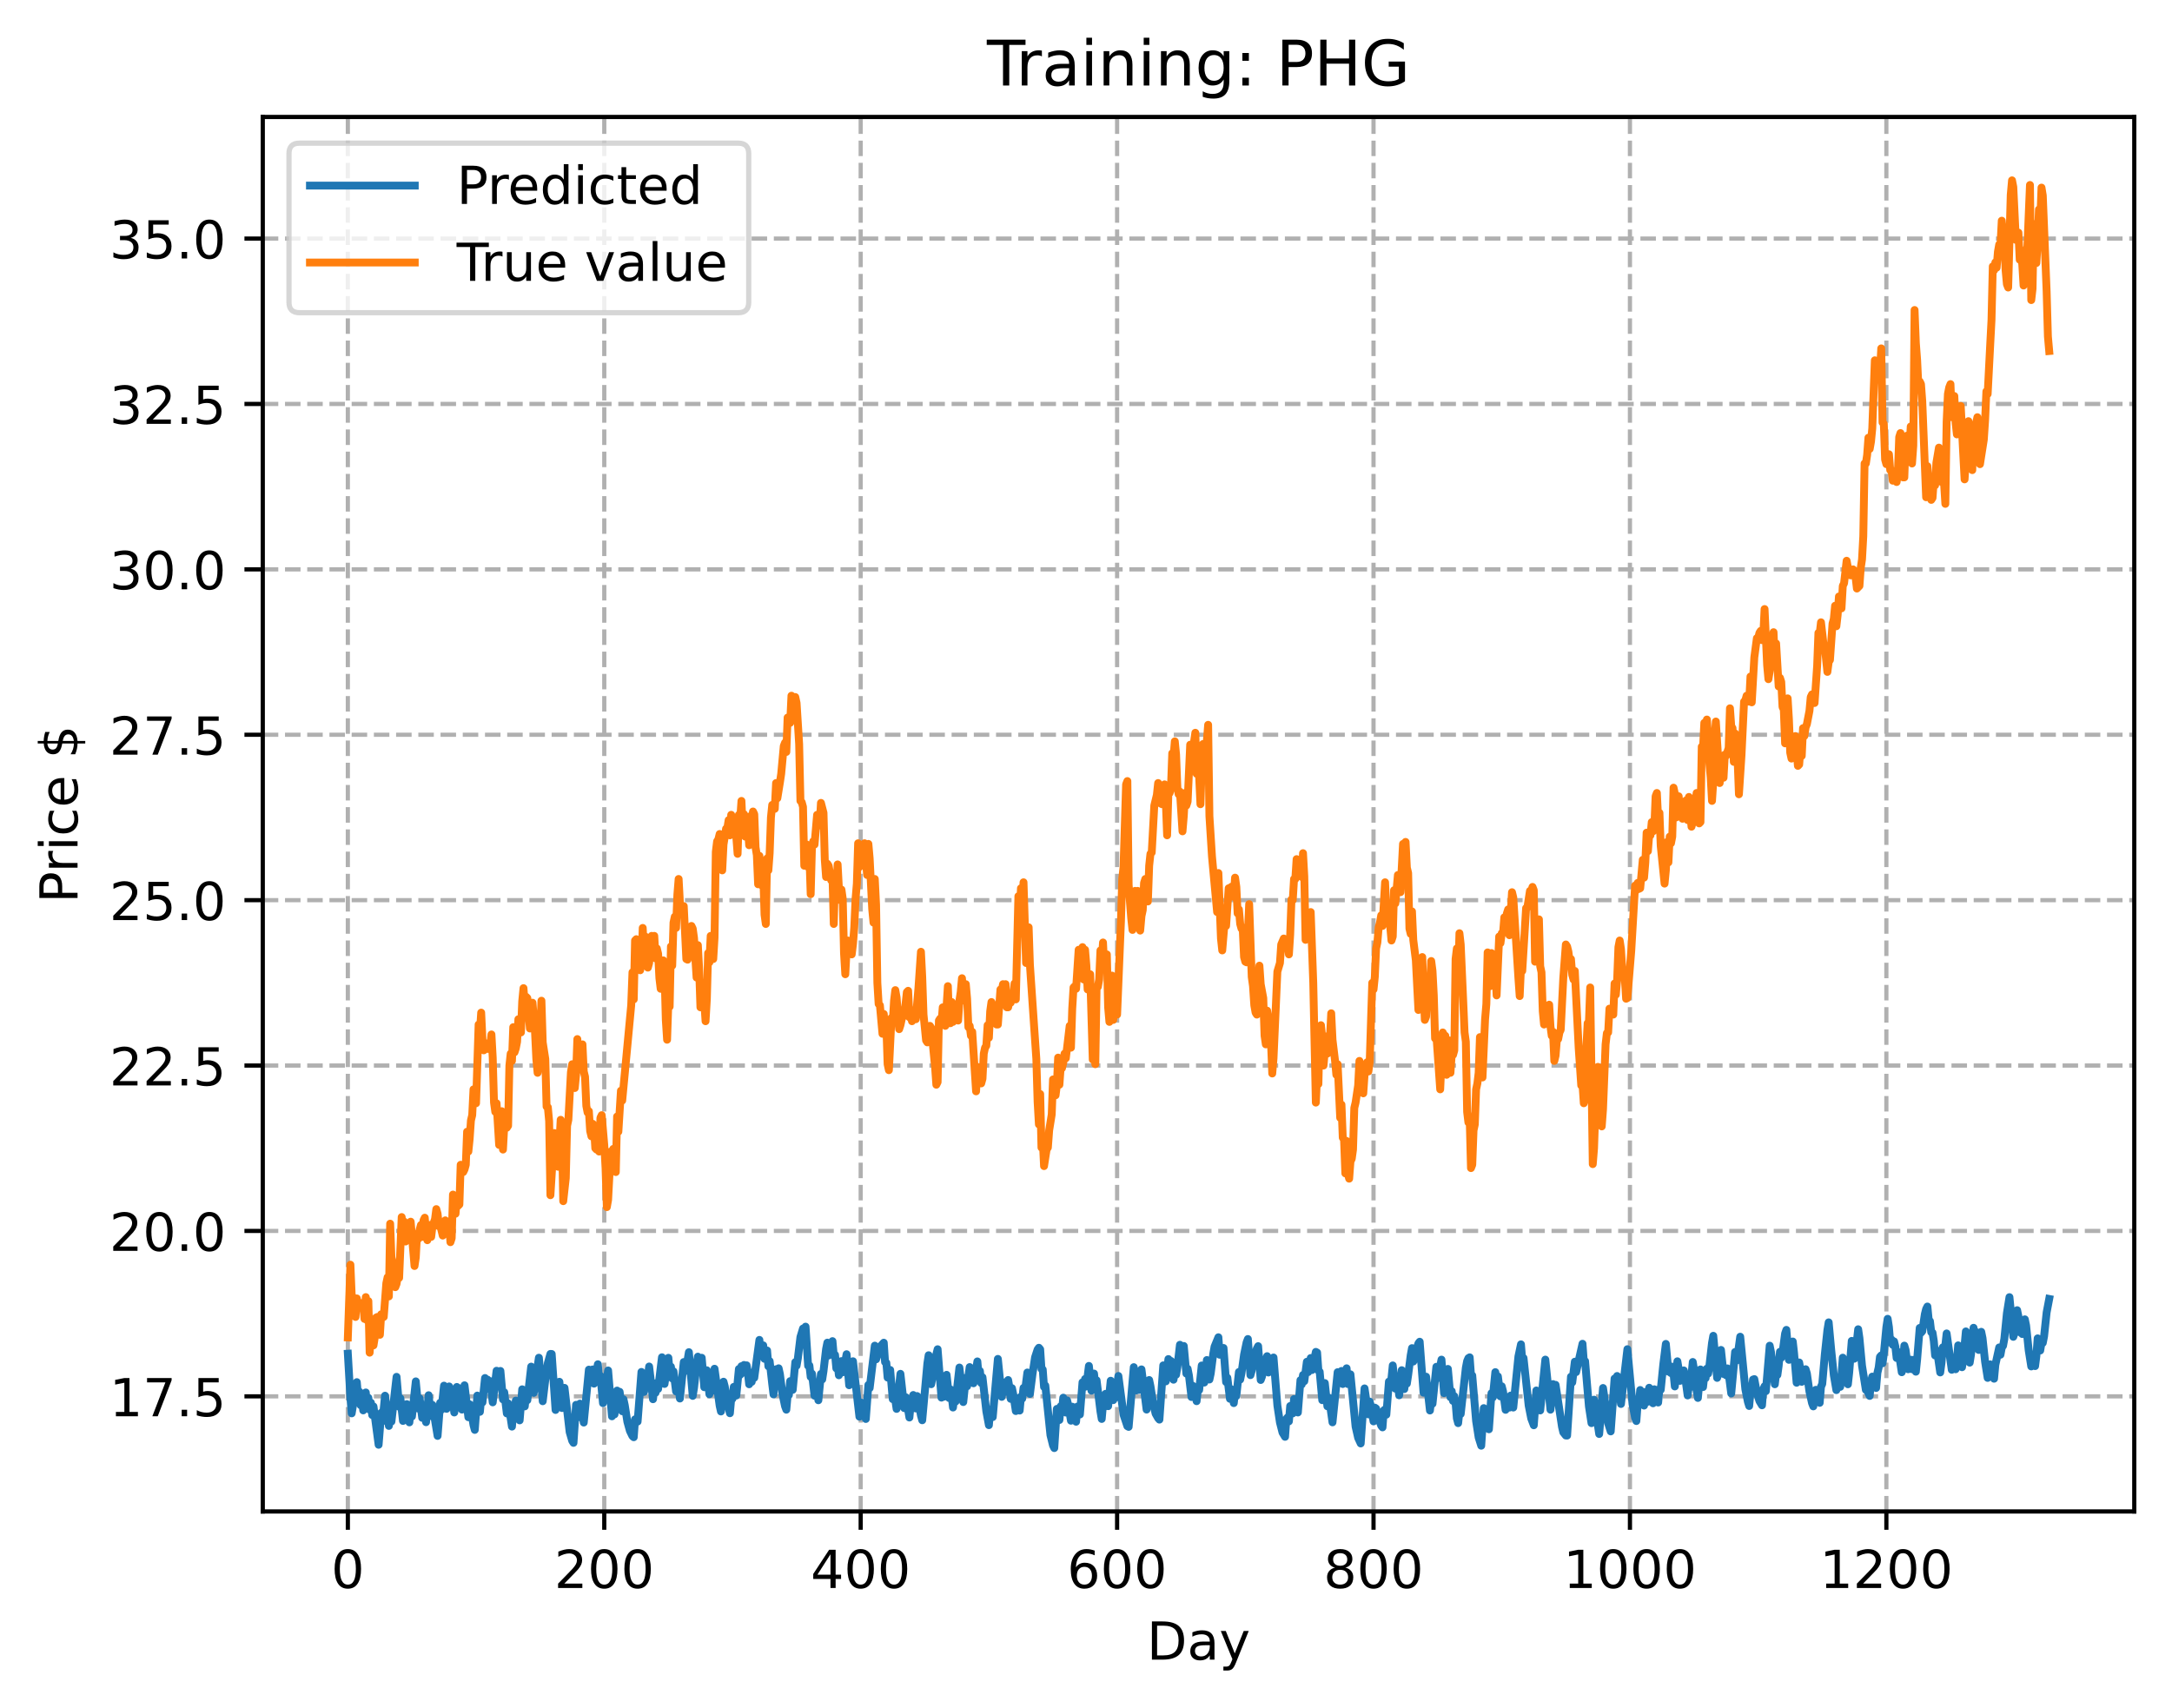 <?xml version="1.0" encoding="utf-8" standalone="no"?>
<!DOCTYPE svg PUBLIC "-//W3C//DTD SVG 1.1//EN"
  "http://www.w3.org/Graphics/SVG/1.1/DTD/svg11.dtd">
<!-- Created with matplotlib (https://matplotlib.org/) -->
<svg height="325.986pt" version="1.1" viewBox="0 0 414.464 325.986" width="414.464pt" xmlns="http://www.w3.org/2000/svg" xmlns:xlink="http://www.w3.org/1999/xlink">
 <defs>
  <style type="text/css">
*{stroke-linecap:butt;stroke-linejoin:round;}
  </style>
 </defs>
 <g id="figure_1">
  <g id="patch_1">
   <path d="M 0 325.986 
L 414.464 325.986 
L 414.464 0 
L 0 0 
z
" style="fill:#ffffff;"/>
  </g>
  <g id="axes_1">
   <g id="patch_2">
    <path d="M 50.144 288.43 
L 407.264 288.43 
L 407.264 22.318 
L 50.144 22.318 
z
" style="fill:#ffffff;"/>
   </g>
   <g id="matplotlib.axis_1">
    <g id="xtick_1">
     <g id="line2d_1">
      <path clip-path="url(#pcfea4e3785)" d="M 66.376 288.43 
L 66.376 22.318 
" style="fill:none;stroke:#b0b0b0;stroke-dasharray:2.96,1.28;stroke-dashoffset:0;stroke-width:0.8;"/>
     </g>
     <g id="line2d_2">
      <defs>
       <path d="M 0 0 
L 0 3.5 
" id="m1391cdada2" style="stroke:#000000;stroke-width:0.8;"/>
      </defs>
      <g>
       <use style="stroke:#000000;stroke-width:0.8;" x="66.376" xlink:href="#m1391cdada2" y="288.43"/>
      </g>
     </g>
     <g id="text_1">
      <!-- 0 -->
      <defs>
       <path d="M 31.781 66.406 
Q 24.172 66.406 20.328 58.906 
Q 16.5 51.422 16.5 36.375 
Q 16.5 21.391 20.328 13.891 
Q 24.172 6.391 31.781 6.391 
Q 39.453 6.391 43.281 13.891 
Q 47.125 21.391 47.125 36.375 
Q 47.125 51.422 43.281 58.906 
Q 39.453 66.406 31.781 66.406 
z
M 31.781 74.219 
Q 44.047 74.219 50.516 64.516 
Q 56.984 54.828 56.984 36.375 
Q 56.984 17.969 50.516 8.266 
Q 44.047 -1.422 31.781 -1.422 
Q 19.531 -1.422 13.062 8.266 
Q 6.594 17.969 6.594 36.375 
Q 6.594 54.828 13.062 64.516 
Q 19.531 74.219 31.781 74.219 
z
" id="DejaVuSans-48"/>
      </defs>
      <g transform="translate(63.195 303.029)scale(0.1 -0.1)">
       <use xlink:href="#DejaVuSans-48"/>
      </g>
     </g>
    </g>
    <g id="xtick_2">
     <g id="line2d_3">
      <path clip-path="url(#pcfea4e3785)" d="M 115.307 288.43 
L 115.307 22.318 
" style="fill:none;stroke:#b0b0b0;stroke-dasharray:2.96,1.28;stroke-dashoffset:0;stroke-width:0.8;"/>
     </g>
     <g id="line2d_4">
      <g>
       <use style="stroke:#000000;stroke-width:0.8;" x="115.307" xlink:href="#m1391cdada2" y="288.43"/>
      </g>
     </g>
     <g id="text_2">
      <!-- 200 -->
      <defs>
       <path d="M 19.188 8.297 
L 53.609 8.297 
L 53.609 0 
L 7.328 0 
L 7.328 8.297 
Q 12.938 14.109 22.625 23.891 
Q 32.328 33.688 34.812 36.531 
Q 39.547 41.844 41.422 45.531 
Q 43.312 49.219 43.312 52.781 
Q 43.312 58.594 39.234 62.25 
Q 35.156 65.922 28.609 65.922 
Q 23.969 65.922 18.812 64.312 
Q 13.672 62.703 7.812 59.422 
L 7.812 69.391 
Q 13.766 71.781 18.938 73 
Q 24.125 74.219 28.422 74.219 
Q 39.75 74.219 46.484 68.547 
Q 53.219 62.891 53.219 53.422 
Q 53.219 48.922 51.531 44.891 
Q 49.859 40.875 45.406 35.406 
Q 44.188 33.984 37.641 27.219 
Q 31.109 20.453 19.188 8.297 
z
" id="DejaVuSans-50"/>
      </defs>
      <g transform="translate(105.763 303.029)scale(0.1 -0.1)">
       <use xlink:href="#DejaVuSans-50"/>
       <use x="63.623" xlink:href="#DejaVuSans-48"/>
       <use x="127.246" xlink:href="#DejaVuSans-48"/>
      </g>
     </g>
    </g>
    <g id="xtick_3">
     <g id="line2d_5">
      <path clip-path="url(#pcfea4e3785)" d="M 164.238 288.43 
L 164.238 22.318 
" style="fill:none;stroke:#b0b0b0;stroke-dasharray:2.96,1.28;stroke-dashoffset:0;stroke-width:0.8;"/>
     </g>
     <g id="line2d_6">
      <g>
       <use style="stroke:#000000;stroke-width:0.8;" x="164.238" xlink:href="#m1391cdada2" y="288.43"/>
      </g>
     </g>
     <g id="text_3">
      <!-- 400 -->
      <defs>
       <path d="M 37.797 64.312 
L 12.891 25.391 
L 37.797 25.391 
z
M 35.203 72.906 
L 47.609 72.906 
L 47.609 25.391 
L 58.016 25.391 
L 58.016 17.188 
L 47.609 17.188 
L 47.609 0 
L 37.797 0 
L 37.797 17.188 
L 4.891 17.188 
L 4.891 26.703 
z
" id="DejaVuSans-52"/>
      </defs>
      <g transform="translate(154.694 303.029)scale(0.1 -0.1)">
       <use xlink:href="#DejaVuSans-52"/>
       <use x="63.623" xlink:href="#DejaVuSans-48"/>
       <use x="127.246" xlink:href="#DejaVuSans-48"/>
      </g>
     </g>
    </g>
    <g id="xtick_4">
     <g id="line2d_7">
      <path clip-path="url(#pcfea4e3785)" d="M 213.168 288.43 
L 213.168 22.318 
" style="fill:none;stroke:#b0b0b0;stroke-dasharray:2.96,1.28;stroke-dashoffset:0;stroke-width:0.8;"/>
     </g>
     <g id="line2d_8">
      <g>
       <use style="stroke:#000000;stroke-width:0.8;" x="213.168" xlink:href="#m1391cdada2" y="288.43"/>
      </g>
     </g>
     <g id="text_4">
      <!-- 600 -->
      <defs>
       <path d="M 33.016 40.375 
Q 26.375 40.375 22.484 35.828 
Q 18.609 31.297 18.609 23.391 
Q 18.609 15.531 22.484 10.953 
Q 26.375 6.391 33.016 6.391 
Q 39.656 6.391 43.531 10.953 
Q 47.406 15.531 47.406 23.391 
Q 47.406 31.297 43.531 35.828 
Q 39.656 40.375 33.016 40.375 
z
M 52.594 71.297 
L 52.594 62.312 
Q 48.875 64.062 45.094 64.984 
Q 41.312 65.922 37.594 65.922 
Q 27.828 65.922 22.672 59.328 
Q 17.531 52.734 16.797 39.406 
Q 19.672 43.656 24.016 45.922 
Q 28.375 48.188 33.594 48.188 
Q 44.578 48.188 50.953 41.516 
Q 57.328 34.859 57.328 23.391 
Q 57.328 12.156 50.688 5.359 
Q 44.047 -1.422 33.016 -1.422 
Q 20.359 -1.422 13.672 8.266 
Q 6.984 17.969 6.984 36.375 
Q 6.984 53.656 15.188 63.938 
Q 23.391 74.219 37.203 74.219 
Q 40.922 74.219 44.703 73.484 
Q 48.484 72.75 52.594 71.297 
z
" id="DejaVuSans-54"/>
      </defs>
      <g transform="translate(203.625 303.029)scale(0.1 -0.1)">
       <use xlink:href="#DejaVuSans-54"/>
       <use x="63.623" xlink:href="#DejaVuSans-48"/>
       <use x="127.246" xlink:href="#DejaVuSans-48"/>
      </g>
     </g>
    </g>
    <g id="xtick_5">
     <g id="line2d_9">
      <path clip-path="url(#pcfea4e3785)" d="M 262.099 288.43 
L 262.099 22.318 
" style="fill:none;stroke:#b0b0b0;stroke-dasharray:2.96,1.28;stroke-dashoffset:0;stroke-width:0.8;"/>
     </g>
     <g id="line2d_10">
      <g>
       <use style="stroke:#000000;stroke-width:0.8;" x="262.099" xlink:href="#m1391cdada2" y="288.43"/>
      </g>
     </g>
     <g id="text_5">
      <!-- 800 -->
      <defs>
       <path d="M 31.781 34.625 
Q 24.75 34.625 20.719 30.859 
Q 16.703 27.094 16.703 20.516 
Q 16.703 13.922 20.719 10.156 
Q 24.75 6.391 31.781 6.391 
Q 38.812 6.391 42.859 10.172 
Q 46.922 13.969 46.922 20.516 
Q 46.922 27.094 42.891 30.859 
Q 38.875 34.625 31.781 34.625 
z
M 21.922 38.812 
Q 15.578 40.375 12.031 44.719 
Q 8.5 49.078 8.5 55.328 
Q 8.5 64.062 14.719 69.141 
Q 20.953 74.219 31.781 74.219 
Q 42.672 74.219 48.875 69.141 
Q 55.078 64.062 55.078 55.328 
Q 55.078 49.078 51.531 44.719 
Q 48 40.375 41.703 38.812 
Q 48.828 37.156 52.797 32.312 
Q 56.781 27.484 56.781 20.516 
Q 56.781 9.906 50.312 4.234 
Q 43.844 -1.422 31.781 -1.422 
Q 19.734 -1.422 13.25 4.234 
Q 6.781 9.906 6.781 20.516 
Q 6.781 27.484 10.781 32.312 
Q 14.797 37.156 21.922 38.812 
z
M 18.312 54.391 
Q 18.312 48.734 21.844 45.562 
Q 25.391 42.391 31.781 42.391 
Q 38.141 42.391 41.719 45.562 
Q 45.312 48.734 45.312 54.391 
Q 45.312 60.062 41.719 63.234 
Q 38.141 66.406 31.781 66.406 
Q 25.391 66.406 21.844 63.234 
Q 18.312 60.062 18.312 54.391 
z
" id="DejaVuSans-56"/>
      </defs>
      <g transform="translate(252.555 303.029)scale(0.1 -0.1)">
       <use xlink:href="#DejaVuSans-56"/>
       <use x="63.623" xlink:href="#DejaVuSans-48"/>
       <use x="127.246" xlink:href="#DejaVuSans-48"/>
      </g>
     </g>
    </g>
    <g id="xtick_6">
     <g id="line2d_11">
      <path clip-path="url(#pcfea4e3785)" d="M 311.029 288.43 
L 311.029 22.318 
" style="fill:none;stroke:#b0b0b0;stroke-dasharray:2.96,1.28;stroke-dashoffset:0;stroke-width:0.8;"/>
     </g>
     <g id="line2d_12">
      <g>
       <use style="stroke:#000000;stroke-width:0.8;" x="311.029" xlink:href="#m1391cdada2" y="288.43"/>
      </g>
     </g>
     <g id="text_6">
      <!-- 1000 -->
      <defs>
       <path d="M 12.406 8.297 
L 28.516 8.297 
L 28.516 63.922 
L 10.984 60.406 
L 10.984 69.391 
L 28.422 72.906 
L 38.281 72.906 
L 38.281 8.297 
L 54.391 8.297 
L 54.391 0 
L 12.406 0 
z
" id="DejaVuSans-49"/>
      </defs>
      <g transform="translate(298.304 303.029)scale(0.1 -0.1)">
       <use xlink:href="#DejaVuSans-49"/>
       <use x="63.623" xlink:href="#DejaVuSans-48"/>
       <use x="127.246" xlink:href="#DejaVuSans-48"/>
       <use x="190.869" xlink:href="#DejaVuSans-48"/>
      </g>
     </g>
    </g>
    <g id="xtick_7">
     <g id="line2d_13">
      <path clip-path="url(#pcfea4e3785)" d="M 359.96 288.43 
L 359.96 22.318 
" style="fill:none;stroke:#b0b0b0;stroke-dasharray:2.96,1.28;stroke-dashoffset:0;stroke-width:0.8;"/>
     </g>
     <g id="line2d_14">
      <g>
       <use style="stroke:#000000;stroke-width:0.8;" x="359.96" xlink:href="#m1391cdada2" y="288.43"/>
      </g>
     </g>
     <g id="text_7">
      <!-- 1200 -->
      <g transform="translate(347.235 303.029)scale(0.1 -0.1)">
       <use xlink:href="#DejaVuSans-49"/>
       <use x="63.623" xlink:href="#DejaVuSans-50"/>
       <use x="127.246" xlink:href="#DejaVuSans-48"/>
       <use x="190.869" xlink:href="#DejaVuSans-48"/>
      </g>
     </g>
    </g>
    <g id="text_8">
     <!-- Day -->
     <defs>
      <path d="M 19.672 64.797 
L 19.672 8.109 
L 31.594 8.109 
Q 46.688 8.109 53.688 14.938 
Q 60.688 21.781 60.688 36.531 
Q 60.688 51.172 53.688 57.984 
Q 46.688 64.797 31.594 64.797 
z
M 9.812 72.906 
L 30.078 72.906 
Q 51.266 72.906 61.172 64.094 
Q 71.094 55.281 71.094 36.531 
Q 71.094 17.672 61.125 8.828 
Q 51.172 0 30.078 0 
L 9.812 0 
z
" id="DejaVuSans-68"/>
      <path d="M 34.281 27.484 
Q 23.391 27.484 19.188 25 
Q 14.984 22.516 14.984 16.5 
Q 14.984 11.719 18.141 8.906 
Q 21.297 6.109 26.703 6.109 
Q 34.188 6.109 38.703 11.406 
Q 43.219 16.703 43.219 25.484 
L 43.219 27.484 
z
M 52.203 31.203 
L 52.203 0 
L 43.219 0 
L 43.219 8.297 
Q 40.141 3.328 35.547 0.953 
Q 30.953 -1.422 24.312 -1.422 
Q 15.922 -1.422 10.953 3.297 
Q 6 8.016 6 15.922 
Q 6 25.141 12.172 29.828 
Q 18.359 34.516 30.609 34.516 
L 43.219 34.516 
L 43.219 35.406 
Q 43.219 41.609 39.141 45 
Q 35.062 48.391 27.688 48.391 
Q 23 48.391 18.547 47.266 
Q 14.109 46.141 10.016 43.891 
L 10.016 52.203 
Q 14.938 54.109 19.578 55.047 
Q 24.219 56 28.609 56 
Q 40.484 56 46.344 49.844 
Q 52.203 43.703 52.203 31.203 
z
" id="DejaVuSans-97"/>
      <path d="M 32.172 -5.078 
Q 28.375 -14.844 24.75 -17.812 
Q 21.141 -20.797 15.094 -20.797 
L 7.906 -20.797 
L 7.906 -13.281 
L 13.188 -13.281 
Q 16.891 -13.281 18.938 -11.516 
Q 21 -9.766 23.484 -3.219 
L 25.094 0.875 
L 2.984 54.688 
L 12.5 54.688 
L 29.594 11.922 
L 46.688 54.688 
L 56.203 54.688 
z
" id="DejaVuSans-121"/>
     </defs>
     <g transform="translate(218.83 316.707)scale(0.1 -0.1)">
      <use xlink:href="#DejaVuSans-68"/>
      <use x="77.002" xlink:href="#DejaVuSans-97"/>
      <use x="138.281" xlink:href="#DejaVuSans-121"/>
     </g>
    </g>
   </g>
   <g id="matplotlib.axis_2">
    <g id="ytick_1">
     <g id="line2d_15">
      <path clip-path="url(#pcfea4e3785)" d="M 50.144 266.461 
L 407.264 266.461 
" style="fill:none;stroke:#b0b0b0;stroke-dasharray:2.96,1.28;stroke-dashoffset:0;stroke-width:0.8;"/>
     </g>
     <g id="line2d_16">
      <defs>
       <path d="M 0 0 
L -3.5 0 
" id="m697aa1ed54" style="stroke:#000000;stroke-width:0.8;"/>
      </defs>
      <g>
       <use style="stroke:#000000;stroke-width:0.8;" x="50.144" xlink:href="#m697aa1ed54" y="266.461"/>
      </g>
     </g>
     <g id="text_9">
      <!-- 17.5 -->
      <defs>
       <path d="M 8.203 72.906 
L 55.078 72.906 
L 55.078 68.703 
L 28.609 0 
L 18.312 0 
L 43.219 64.594 
L 8.203 64.594 
z
" id="DejaVuSans-55"/>
       <path d="M 10.688 12.406 
L 21 12.406 
L 21 0 
L 10.688 0 
z
" id="DejaVuSans-46"/>
       <path d="M 10.797 72.906 
L 49.516 72.906 
L 49.516 64.594 
L 19.828 64.594 
L 19.828 46.734 
Q 21.969 47.469 24.109 47.828 
Q 26.266 48.188 28.422 48.188 
Q 40.625 48.188 47.75 41.5 
Q 54.891 34.812 54.891 23.391 
Q 54.891 11.625 47.562 5.094 
Q 40.234 -1.422 26.906 -1.422 
Q 22.312 -1.422 17.547 -0.641 
Q 12.797 0.141 7.719 1.703 
L 7.719 11.625 
Q 12.109 9.234 16.797 8.062 
Q 21.484 6.891 26.703 6.891 
Q 35.156 6.891 40.078 11.328 
Q 45.016 15.766 45.016 23.391 
Q 45.016 31 40.078 35.438 
Q 35.156 39.891 26.703 39.891 
Q 22.75 39.891 18.812 39.016 
Q 14.891 38.141 10.797 36.281 
z
" id="DejaVuSans-53"/>
      </defs>
      <g transform="translate(20.878 270.26)scale(0.1 -0.1)">
       <use xlink:href="#DejaVuSans-49"/>
       <use x="63.623" xlink:href="#DejaVuSans-55"/>
       <use x="127.246" xlink:href="#DejaVuSans-46"/>
       <use x="159.033" xlink:href="#DejaVuSans-53"/>
      </g>
     </g>
    </g>
    <g id="ytick_2">
     <g id="line2d_17">
      <path clip-path="url(#pcfea4e3785)" d="M 50.144 234.898 
L 407.264 234.898 
" style="fill:none;stroke:#b0b0b0;stroke-dasharray:2.96,1.28;stroke-dashoffset:0;stroke-width:0.8;"/>
     </g>
     <g id="line2d_18">
      <g>
       <use style="stroke:#000000;stroke-width:0.8;" x="50.144" xlink:href="#m697aa1ed54" y="234.898"/>
      </g>
     </g>
     <g id="text_10">
      <!-- 20.0 -->
      <g transform="translate(20.878 238.697)scale(0.1 -0.1)">
       <use xlink:href="#DejaVuSans-50"/>
       <use x="63.623" xlink:href="#DejaVuSans-48"/>
       <use x="127.246" xlink:href="#DejaVuSans-46"/>
       <use x="159.033" xlink:href="#DejaVuSans-48"/>
      </g>
     </g>
    </g>
    <g id="ytick_3">
     <g id="line2d_19">
      <path clip-path="url(#pcfea4e3785)" d="M 50.144 203.336 
L 407.264 203.336 
" style="fill:none;stroke:#b0b0b0;stroke-dasharray:2.96,1.28;stroke-dashoffset:0;stroke-width:0.8;"/>
     </g>
     <g id="line2d_20">
      <g>
       <use style="stroke:#000000;stroke-width:0.8;" x="50.144" xlink:href="#m697aa1ed54" y="203.336"/>
      </g>
     </g>
     <g id="text_11">
      <!-- 22.5 -->
      <g transform="translate(20.878 207.135)scale(0.1 -0.1)">
       <use xlink:href="#DejaVuSans-50"/>
       <use x="63.623" xlink:href="#DejaVuSans-50"/>
       <use x="127.246" xlink:href="#DejaVuSans-46"/>
       <use x="159.033" xlink:href="#DejaVuSans-53"/>
      </g>
     </g>
    </g>
    <g id="ytick_4">
     <g id="line2d_21">
      <path clip-path="url(#pcfea4e3785)" d="M 50.144 171.774 
L 407.264 171.774 
" style="fill:none;stroke:#b0b0b0;stroke-dasharray:2.96,1.28;stroke-dashoffset:0;stroke-width:0.8;"/>
     </g>
     <g id="line2d_22">
      <g>
       <use style="stroke:#000000;stroke-width:0.8;" x="50.144" xlink:href="#m697aa1ed54" y="171.774"/>
      </g>
     </g>
     <g id="text_12">
      <!-- 25.0 -->
      <g transform="translate(20.878 175.573)scale(0.1 -0.1)">
       <use xlink:href="#DejaVuSans-50"/>
       <use x="63.623" xlink:href="#DejaVuSans-53"/>
       <use x="127.246" xlink:href="#DejaVuSans-46"/>
       <use x="159.033" xlink:href="#DejaVuSans-48"/>
      </g>
     </g>
    </g>
    <g id="ytick_5">
     <g id="line2d_23">
      <path clip-path="url(#pcfea4e3785)" d="M 50.144 140.211 
L 407.264 140.211 
" style="fill:none;stroke:#b0b0b0;stroke-dasharray:2.96,1.28;stroke-dashoffset:0;stroke-width:0.8;"/>
     </g>
     <g id="line2d_24">
      <g>
       <use style="stroke:#000000;stroke-width:0.8;" x="50.144" xlink:href="#m697aa1ed54" y="140.211"/>
      </g>
     </g>
     <g id="text_13">
      <!-- 27.5 -->
      <g transform="translate(20.878 144.01)scale(0.1 -0.1)">
       <use xlink:href="#DejaVuSans-50"/>
       <use x="63.623" xlink:href="#DejaVuSans-55"/>
       <use x="127.246" xlink:href="#DejaVuSans-46"/>
       <use x="159.033" xlink:href="#DejaVuSans-53"/>
      </g>
     </g>
    </g>
    <g id="ytick_6">
     <g id="line2d_25">
      <path clip-path="url(#pcfea4e3785)" d="M 50.144 108.649 
L 407.264 108.649 
" style="fill:none;stroke:#b0b0b0;stroke-dasharray:2.96,1.28;stroke-dashoffset:0;stroke-width:0.8;"/>
     </g>
     <g id="line2d_26">
      <g>
       <use style="stroke:#000000;stroke-width:0.8;" x="50.144" xlink:href="#m697aa1ed54" y="108.649"/>
      </g>
     </g>
     <g id="text_14">
      <!-- 30.0 -->
      <defs>
       <path d="M 40.578 39.312 
Q 47.656 37.797 51.625 33 
Q 55.609 28.219 55.609 21.188 
Q 55.609 10.406 48.188 4.484 
Q 40.766 -1.422 27.094 -1.422 
Q 22.516 -1.422 17.656 -0.516 
Q 12.797 0.391 7.625 2.203 
L 7.625 11.719 
Q 11.719 9.328 16.594 8.109 
Q 21.484 6.891 26.812 6.891 
Q 36.078 6.891 40.938 10.547 
Q 45.797 14.203 45.797 21.188 
Q 45.797 27.641 41.281 31.266 
Q 36.766 34.906 28.719 34.906 
L 20.219 34.906 
L 20.219 43.016 
L 29.109 43.016 
Q 36.375 43.016 40.234 45.922 
Q 44.094 48.828 44.094 54.297 
Q 44.094 59.906 40.109 62.906 
Q 36.141 65.922 28.719 65.922 
Q 24.656 65.922 20.016 65.031 
Q 15.375 64.156 9.812 62.312 
L 9.812 71.094 
Q 15.438 72.656 20.344 73.438 
Q 25.25 74.219 29.594 74.219 
Q 40.828 74.219 47.359 69.109 
Q 53.906 64.016 53.906 55.328 
Q 53.906 49.266 50.438 45.094 
Q 46.969 40.922 40.578 39.312 
z
" id="DejaVuSans-51"/>
      </defs>
      <g transform="translate(20.878 112.448)scale(0.1 -0.1)">
       <use xlink:href="#DejaVuSans-51"/>
       <use x="63.623" xlink:href="#DejaVuSans-48"/>
       <use x="127.246" xlink:href="#DejaVuSans-46"/>
       <use x="159.033" xlink:href="#DejaVuSans-48"/>
      </g>
     </g>
    </g>
    <g id="ytick_7">
     <g id="line2d_27">
      <path clip-path="url(#pcfea4e3785)" d="M 50.144 77.086 
L 407.264 77.086 
" style="fill:none;stroke:#b0b0b0;stroke-dasharray:2.96,1.28;stroke-dashoffset:0;stroke-width:0.8;"/>
     </g>
     <g id="line2d_28">
      <g>
       <use style="stroke:#000000;stroke-width:0.8;" x="50.144" xlink:href="#m697aa1ed54" y="77.086"/>
      </g>
     </g>
     <g id="text_15">
      <!-- 32.5 -->
      <g transform="translate(20.878 80.886)scale(0.1 -0.1)">
       <use xlink:href="#DejaVuSans-51"/>
       <use x="63.623" xlink:href="#DejaVuSans-50"/>
       <use x="127.246" xlink:href="#DejaVuSans-46"/>
       <use x="159.033" xlink:href="#DejaVuSans-53"/>
      </g>
     </g>
    </g>
    <g id="ytick_8">
     <g id="line2d_29">
      <path clip-path="url(#pcfea4e3785)" d="M 50.144 45.524 
L 407.264 45.524 
" style="fill:none;stroke:#b0b0b0;stroke-dasharray:2.96,1.28;stroke-dashoffset:0;stroke-width:0.8;"/>
     </g>
     <g id="line2d_30">
      <g>
       <use style="stroke:#000000;stroke-width:0.8;" x="50.144" xlink:href="#m697aa1ed54" y="45.524"/>
      </g>
     </g>
     <g id="text_16">
      <!-- 35.0 -->
      <g transform="translate(20.878 49.323)scale(0.1 -0.1)">
       <use xlink:href="#DejaVuSans-51"/>
       <use x="63.623" xlink:href="#DejaVuSans-53"/>
       <use x="127.246" xlink:href="#DejaVuSans-46"/>
       <use x="159.033" xlink:href="#DejaVuSans-48"/>
      </g>
     </g>
    </g>
    <g id="text_17">
     <!-- Price $ -->
     <defs>
      <path d="M 19.672 64.797 
L 19.672 37.406 
L 32.078 37.406 
Q 38.969 37.406 42.719 40.969 
Q 46.484 44.531 46.484 51.125 
Q 46.484 57.672 42.719 61.234 
Q 38.969 64.797 32.078 64.797 
z
M 9.812 72.906 
L 32.078 72.906 
Q 44.344 72.906 50.609 67.359 
Q 56.891 61.812 56.891 51.125 
Q 56.891 40.328 50.609 34.812 
Q 44.344 29.297 32.078 29.297 
L 19.672 29.297 
L 19.672 0 
L 9.812 0 
z
" id="DejaVuSans-80"/>
      <path d="M 41.109 46.297 
Q 39.594 47.172 37.812 47.578 
Q 36.031 48 33.891 48 
Q 26.266 48 22.188 43.047 
Q 18.109 38.094 18.109 28.812 
L 18.109 0 
L 9.078 0 
L 9.078 54.688 
L 18.109 54.688 
L 18.109 46.188 
Q 20.953 51.172 25.484 53.578 
Q 30.031 56 36.531 56 
Q 37.453 56 38.578 55.875 
Q 39.703 55.766 41.062 55.516 
z
" id="DejaVuSans-114"/>
      <path d="M 9.422 54.688 
L 18.406 54.688 
L 18.406 0 
L 9.422 0 
z
M 9.422 75.984 
L 18.406 75.984 
L 18.406 64.594 
L 9.422 64.594 
z
" id="DejaVuSans-105"/>
      <path d="M 48.781 52.594 
L 48.781 44.188 
Q 44.969 46.297 41.141 47.344 
Q 37.312 48.391 33.406 48.391 
Q 24.656 48.391 19.812 42.844 
Q 14.984 37.312 14.984 27.297 
Q 14.984 17.281 19.812 11.734 
Q 24.656 6.203 33.406 6.203 
Q 37.312 6.203 41.141 7.25 
Q 44.969 8.297 48.781 10.406 
L 48.781 2.094 
Q 45.016 0.344 40.984 -0.531 
Q 36.969 -1.422 32.422 -1.422 
Q 20.062 -1.422 12.781 6.344 
Q 5.516 14.109 5.516 27.297 
Q 5.516 40.672 12.859 48.328 
Q 20.219 56 33.016 56 
Q 37.156 56 41.109 55.141 
Q 45.062 54.297 48.781 52.594 
z
" id="DejaVuSans-99"/>
      <path d="M 56.203 29.594 
L 56.203 25.203 
L 14.891 25.203 
Q 15.484 15.922 20.484 11.062 
Q 25.484 6.203 34.422 6.203 
Q 39.594 6.203 44.453 7.469 
Q 49.312 8.734 54.109 11.281 
L 54.109 2.781 
Q 49.266 0.734 44.188 -0.344 
Q 39.109 -1.422 33.891 -1.422 
Q 20.797 -1.422 13.156 6.188 
Q 5.516 13.812 5.516 26.812 
Q 5.516 40.234 12.766 48.109 
Q 20.016 56 32.328 56 
Q 43.359 56 49.781 48.891 
Q 56.203 41.797 56.203 29.594 
z
M 47.219 32.234 
Q 47.125 39.594 43.094 43.984 
Q 39.062 48.391 32.422 48.391 
Q 24.906 48.391 20.391 44.141 
Q 15.875 39.891 15.188 32.172 
z
" id="DejaVuSans-101"/>
      <path id="DejaVuSans-32"/>
      <path d="M 33.797 -14.703 
L 28.906 -14.703 
L 28.859 0 
Q 23.734 0.094 18.609 1.188 
Q 13.484 2.297 8.297 4.5 
L 8.297 13.281 
Q 13.281 10.156 18.375 8.562 
Q 23.484 6.984 28.906 6.938 
L 28.906 29.203 
Q 18.109 30.953 13.203 35.156 
Q 8.297 39.359 8.297 46.688 
Q 8.297 54.641 13.625 59.219 
Q 18.953 63.812 28.906 64.5 
L 28.906 75.984 
L 33.797 75.984 
L 33.797 64.656 
Q 38.328 64.453 42.578 63.688 
Q 46.828 62.938 50.875 61.625 
L 50.875 53.078 
Q 46.828 55.125 42.547 56.25 
Q 38.281 57.375 33.797 57.562 
L 33.797 36.719 
Q 44.875 35.016 50.094 30.609 
Q 55.328 26.219 55.328 18.609 
Q 55.328 10.359 49.781 5.594 
Q 44.234 0.828 33.797 0.094 
z
M 28.906 37.594 
L 28.906 57.625 
Q 23.25 56.984 20.266 54.391 
Q 17.281 51.812 17.281 47.516 
Q 17.281 43.312 20.031 40.969 
Q 22.797 38.625 28.906 37.594 
z
M 33.797 28.219 
L 33.797 7.078 
Q 39.984 7.906 43.141 10.594 
Q 46.297 13.281 46.297 17.672 
Q 46.297 21.969 43.281 24.5 
Q 40.281 27.047 33.797 28.219 
z
" id="DejaVuSans-36"/>
     </defs>
     <g transform="translate(14.798 172.342)rotate(-90)scale(0.1 -0.1)">
      <use xlink:href="#DejaVuSans-80"/>
      <use x="58.553" xlink:href="#DejaVuSans-114"/>
      <use x="99.666" xlink:href="#DejaVuSans-105"/>
      <use x="127.449" xlink:href="#DejaVuSans-99"/>
      <use x="182.43" xlink:href="#DejaVuSans-101"/>
      <use x="243.953" xlink:href="#DejaVuSans-32"/>
      <use x="275.74" xlink:href="#DejaVuSans-36"/>
     </g>
    </g>
   </g>
   <g id="line2d_31">
    <path clip-path="url(#pcfea4e3785)" d="M 66.376 258.326 
L 66.866 266.758 
L 67.11 269.708 
L 68.089 263.751 
L 68.334 266.637 
L 68.578 265.576 
L 68.823 268.157 
L 69.068 266.839 
L 69.312 269.143 
L 69.802 265.722 
L 70.046 268.25 
L 70.291 266.737 
L 70.536 269.013 
L 70.78 267.672 
L 71.025 270.033 
L 71.27 268.387 
L 72.248 275.703 
L 72.737 269.606 
L 72.982 271.228 
L 73.471 266.339 
L 74.205 272.106 
L 74.45 269.721 
L 74.695 271.278 
L 75.673 262.737 
L 76.163 268.449 
L 76.407 266.847 
L 76.897 271.157 
L 77.141 268.779 
L 77.386 270.066 
L 77.631 267.946 
L 78.12 271.429 
L 78.364 268.992 
L 78.609 270.31 
L 79.343 263.604 
L 79.832 268.8 
L 80.077 266.843 
L 80.566 270.564 
L 80.811 268.306 
L 81.3 271.397 
L 81.79 266.247 
L 82.279 270.226 
L 82.524 268.101 
L 83.502 274.012 
L 83.991 267.686 
L 84.236 269.016 
L 84.725 264.423 
L 85.215 268.845 
L 85.704 264.571 
L 85.949 266.673 
L 86.193 265.071 
L 86.683 269.544 
L 87.172 264.67 
L 87.417 266.684 
L 87.661 264.919 
L 88.151 268.992 
L 88.64 264.351 
L 89.374 270.446 
L 89.619 267.976 
L 89.863 269.028 
L 90.352 271.946 
L 90.597 272.864 
L 91.086 266.314 
L 91.576 269.418 
L 91.82 266.856 
L 92.065 267.616 
L 92.554 262.966 
L 92.799 264.711 
L 93.044 263.278 
L 93.288 265.025 
L 93.533 263.555 
L 94.022 267.608 
L 94.756 261.577 
L 95.001 264.162 
L 95.49 261.613 
L 95.979 267.046 
L 96.224 265.682 
L 96.713 269.726 
L 96.958 267.788 
L 97.203 269.071 
L 97.692 272.236 
L 97.937 269.344 
L 98.181 269.885 
L 98.426 267.272 
L 98.671 268.058 
L 99.16 271.045 
L 99.649 265.116 
L 100.139 268.381 
L 100.383 266.181 
L 100.628 267.197 
L 101.362 260.792 
L 101.851 265.801 
L 102.83 259.09 
L 103.564 267.395 
L 104.053 263.305 
L 104.542 260.114 
L 105.032 258.367 
L 105.276 258.377 
L 106.01 269.059 
L 106.255 267.612 
L 106.744 263.68 
L 107.234 268.691 
L 107.723 264.844 
L 108.701 273.277 
L 109.191 274.961 
L 109.435 275.337 
L 109.925 268.078 
L 110.169 268.831 
L 110.414 270.441 
L 110.659 267.852 
L 110.903 268.606 
L 111.393 271.467 
L 112.371 261.366 
L 112.616 263.708 
L 113.105 261.327 
L 113.35 264.04 
L 113.839 261.586 
L 114.084 260.338 
L 114.328 263.357 
L 114.573 262.555 
L 115.062 267.762 
L 116.041 261.521 
L 116.775 270.274 
L 117.02 268.396 
L 117.264 269.905 
L 117.754 265.363 
L 117.998 267.408 
L 118.243 265.595 
L 118.732 269.304 
L 118.977 267.028 
L 119.222 268.167 
L 119.711 271.299 
L 120.2 273.05 
L 120.689 274.057 
L 120.934 274.263 
L 121.179 270.844 
L 121.423 270.785 
L 121.668 271.286 
L 122.402 261.802 
L 122.647 263.35 
L 122.891 265.622 
L 123.136 263.746 
L 123.381 264.85 
L 123.87 260.767 
L 124.604 267.012 
L 124.849 264.872 
L 125.093 265.781 
L 125.338 263.895 
L 125.583 265.052 
L 126.316 259.002 
L 126.806 264.096 
L 127.54 259.108 
L 127.784 261.766 
L 128.029 260.804 
L 128.274 263.045 
L 128.518 261.698 
L 129.008 265.523 
L 129.252 263.889 
L 129.497 265.027 
L 129.742 266.881 
L 130.476 259.913 
L 130.72 261.647 
L 130.965 260.967 
L 131.454 258.032 
L 132.188 266.374 
L 132.433 264.838 
L 132.922 260.452 
L 133.167 258.89 
L 133.411 261.399 
L 133.656 260.492 
L 133.901 259.1 
L 134.39 264.722 
L 134.635 263.445 
L 134.879 261.487 
L 135.369 266.068 
L 135.613 264.183 
L 135.858 265.446 
L 136.347 261.192 
L 137.326 268.259 
L 137.571 269.35 
L 138.06 263.668 
L 138.304 264.581 
L 138.794 267.677 
L 139.283 269.685 
L 139.528 266.905 
L 139.772 266.923 
L 140.017 264.654 
L 140.262 264.915 
L 140.506 266.309 
L 140.996 261.235 
L 141.24 262.36 
L 141.485 260.708 
L 141.73 261.977 
L 141.974 260.472 
L 142.219 261.88 
L 142.464 260.539 
L 142.708 261.923 
L 142.953 264.159 
L 143.198 262.573 
L 143.442 263.698 
L 143.687 261.889 
L 143.931 262.925 
L 144.91 255.69 
L 145.155 258.574 
L 145.399 258.031 
L 145.644 256.733 
L 145.889 259.303 
L 146.133 258.944 
L 146.378 257.712 
L 146.623 260.73 
L 146.867 259.744 
L 147.357 264.105 
L 147.601 266.092 
L 148.091 261.287 
L 148.335 262.594 
L 148.58 261.109 
L 148.825 262.211 
L 149.314 266.036 
L 149.803 268.349 
L 150.048 269.007 
L 150.292 266.259 
L 150.537 266.215 
L 150.782 263.556 
L 151.026 263.804 
L 151.271 265.215 
L 151.76 259.936 
L 152.005 260.618 
L 152.25 259.195 
L 152.739 255.145 
L 153.228 253.522 
L 153.473 253.63 
L 153.718 253.162 
L 154.207 260.636 
L 154.452 260.583 
L 154.696 262.756 
L 154.941 262.132 
L 155.43 266.339 
L 155.675 264.679 
L 155.919 265.531 
L 156.164 267.21 
L 156.653 262.18 
L 156.898 263.237 
L 157.143 261.644 
L 157.632 257.435 
L 157.877 256.216 
L 158.121 258.672 
L 158.366 258.336 
L 158.855 255.927 
L 159.1 258.679 
L 159.345 258.545 
L 159.589 261.123 
L 159.834 260.409 
L 160.079 262.439 
L 160.323 261.549 
L 160.568 259.734 
L 160.813 261.875 
L 161.057 261.03 
L 161.546 258.423 
L 162.036 264.341 
L 162.28 263.194 
L 162.77 259.768 
L 163.993 270.343 
L 164.238 267.656 
L 164.482 267.688 
L 164.972 269.964 
L 165.216 270.78 
L 165.706 264.274 
L 165.95 264.89 
L 166.929 256.789 
L 167.174 259.399 
L 167.663 257.919 
L 167.907 257.026 
L 168.641 256.227 
L 168.886 259.916 
L 169.131 260.07 
L 169.375 262.882 
L 169.62 262.592 
L 169.865 261.422 
L 170.354 266.997 
L 170.599 265.499 
L 171.088 268.859 
L 171.822 262.162 
L 172.556 268.713 
L 172.801 266.611 
L 173.045 267.63 
L 173.534 270.504 
L 173.779 267.913 
L 174.024 268.458 
L 174.268 266.206 
L 174.513 267.134 
L 174.758 268.774 
L 175.002 266.406 
L 175.247 267.41 
L 175.736 270.121 
L 175.981 271.024 
L 176.96 260.189 
L 177.204 258.615 
L 177.694 264.15 
L 177.938 262.891 
L 178.428 259.415 
L 178.917 257.472 
L 179.651 266.706 
L 179.895 265.102 
L 180.14 266.535 
L 180.629 262.354 
L 181.119 266.785 
L 181.363 265.13 
L 181.608 266.443 
L 181.853 268.594 
L 182.097 266.455 
L 182.342 267.463 
L 183.076 260.963 
L 183.81 267.553 
L 184.299 262.925 
L 184.544 264.543 
L 185.033 260.875 
L 185.278 263.036 
L 185.522 261.981 
L 185.767 263.968 
L 186.012 262.85 
L 186.501 259.796 
L 186.746 262.5 
L 186.99 261.62 
L 187.235 263.918 
L 187.48 262.818 
L 188.214 269.329 
L 188.703 271.96 
L 188.948 269.028 
L 189.192 269.363 
L 189.437 270.419 
L 190.416 259.318 
L 191.15 266.562 
L 191.394 264.594 
L 191.639 265.681 
L 191.883 263.755 
L 192.128 265.033 
L 192.373 263.345 
L 192.617 264.742 
L 192.862 266.941 
L 193.107 264.9 
L 193.351 266.075 
L 193.841 269.268 
L 194.085 266.795 
L 194.575 269.176 
L 194.819 266.524 
L 195.064 266.904 
L 195.309 264.847 
L 195.553 265.713 
L 196.043 261.913 
L 196.532 266.005 
L 197.021 262.215 
L 197.51 259.016 
L 198 257.518 
L 198.244 257.19 
L 198.489 257.483 
L 198.734 261.227 
L 198.978 261.354 
L 199.223 264.662 
L 199.468 264.403 
L 200.446 273.852 
L 200.936 275.83 
L 201.18 276.334 
L 201.67 268.858 
L 201.914 269.398 
L 202.159 270.976 
L 202.404 268.347 
L 202.648 269.155 
L 202.893 266.719 
L 203.382 269.555 
L 203.627 267.226 
L 203.871 268.224 
L 204.361 271.112 
L 204.605 268.435 
L 205.095 270.419 
L 205.339 271.304 
L 205.584 268.415 
L 205.829 268.72 
L 206.073 269.923 
L 206.563 263.781 
L 206.807 264.751 
L 207.052 263.143 
L 207.297 264.575 
L 207.786 260.654 
L 208.275 265.385 
L 208.765 262.115 
L 209.009 264.512 
L 209.254 263.399 
L 209.988 269.336 
L 210.232 270.776 
L 210.477 268.034 
L 210.722 268.47 
L 210.966 265.978 
L 211.211 266.759 
L 211.456 268.34 
L 211.945 263.48 
L 212.434 267.183 
L 212.679 265.39 
L 212.924 266.678 
L 213.413 262.571 
L 214.392 269.95 
L 215.126 272.157 
L 215.37 272.291 
L 216.349 260.891 
L 216.593 262.649 
L 216.838 265.343 
L 217.083 263.868 
L 217.327 265.243 
L 217.817 261.317 
L 218.795 268.988 
L 219.285 263.347 
L 219.529 264.504 
L 220.019 267.638 
L 220.508 269.752 
L 220.997 270.623 
L 221.242 270.903 
L 221.976 260.548 
L 222.22 261.647 
L 222.465 263.606 
L 222.954 259.346 
L 223.199 261.002 
L 223.444 259.707 
L 223.688 260.968 
L 223.933 263.288 
L 224.178 261.49 
L 224.422 262.339 
L 224.667 260.889 
L 225.156 256.622 
L 225.401 258.736 
L 225.646 258.286 
L 225.89 256.847 
L 226.38 262.118 
L 226.624 261.196 
L 226.869 262.455 
L 227.358 266.591 
L 227.603 264.446 
L 227.847 264.652 
L 228.337 267.387 
L 228.581 265.142 
L 228.826 265.262 
L 229.315 260.573 
L 229.56 261.839 
L 229.805 263.832 
L 230.049 262.09 
L 230.294 259.531 
L 230.539 260.739 
L 230.783 263.252 
L 231.028 262.116 
L 231.517 258.343 
L 231.762 256.976 
L 232.496 255.188 
L 232.741 258.523 
L 232.985 258.509 
L 233.474 257.23 
L 233.964 263.735 
L 234.208 262.916 
L 234.698 266.933 
L 234.942 265.1 
L 235.187 265.986 
L 235.432 267.751 
L 235.676 265.69 
L 235.921 266.4 
L 236.41 261.813 
L 236.655 263.265 
L 236.9 262.045 
L 237.389 258.517 
L 237.878 256.163 
L 238.123 255.521 
L 238.612 262.416 
L 238.857 261.557 
L 239.346 258.834 
L 239.835 257.352 
L 240.08 256.884 
L 240.569 263.342 
L 240.814 262.689 
L 241.303 259.967 
L 241.793 258.793 
L 242.037 261.913 
L 242.282 261.514 
L 242.771 259.739 
L 243.016 259.048 
L 243.75 268.201 
L 244.239 271.443 
L 244.729 273.369 
L 245.218 274.184 
L 245.462 270.791 
L 245.707 270.469 
L 245.952 271.239 
L 246.196 268.302 
L 246.441 268.743 
L 246.686 269.717 
L 246.93 266.977 
L 247.175 267.157 
L 247.664 269.542 
L 248.154 263.372 
L 248.398 264.189 
L 248.643 262.38 
L 248.888 263.576 
L 249.377 259.859 
L 249.622 261.843 
L 249.866 260.865 
L 250.111 259.151 
L 250.356 261.441 
L 251.089 257.978 
L 251.334 258.111 
L 251.579 261.552 
L 251.823 261.775 
L 252.313 267.192 
L 252.557 265.953 
L 252.802 263.93 
L 253.291 268.356 
L 253.536 266.706 
L 253.781 267.981 
L 254.27 271.424 
L 255.249 261.849 
L 255.493 263.847 
L 255.738 262.954 
L 255.983 261.621 
L 256.227 264.109 
L 256.472 263.467 
L 256.961 261.11 
L 257.206 264.117 
L 257.45 263.389 
L 257.695 262.257 
L 258.674 272.244 
L 259.163 274.39 
L 259.652 275.452 
L 260.386 264.947 
L 260.876 268.215 
L 261.12 269.901 
L 261.365 267.461 
L 261.61 268.346 
L 262.099 271.242 
L 262.344 268.609 
L 262.588 268.785 
L 263.077 270.759 
L 263.567 272.074 
L 263.811 272.381 
L 264.056 269.136 
L 264.301 268.951 
L 264.545 269.963 
L 265.035 263.646 
L 265.279 264.635 
L 265.524 262.996 
L 265.769 260.561 
L 266.258 264.992 
L 266.503 263.179 
L 266.747 264.383 
L 266.992 266.258 
L 267.481 261.471 
L 267.726 262.925 
L 267.971 265.075 
L 268.215 263.122 
L 268.46 264.035 
L 268.705 262.419 
L 269.194 258.602 
L 269.438 257.261 
L 269.683 259.822 
L 269.928 259.391 
L 270.417 257.112 
L 270.662 256.354 
L 270.906 256.039 
L 271.64 265.772 
L 271.885 264.628 
L 272.13 262.709 
L 272.864 269.164 
L 273.108 267.042 
L 273.353 267.877 
L 274.087 260.824 
L 274.332 262.984 
L 274.821 260.714 
L 275.065 259.455 
L 275.555 265.85 
L 276.044 262.796 
L 276.289 261.231 
L 276.778 266.633 
L 277.023 265.474 
L 277.267 267.342 
L 277.512 266.428 
L 277.757 267.724 
L 278.001 270.664 
L 278.246 271.575 
L 278.491 269.328 
L 278.735 269.826 
L 279.714 261.006 
L 279.959 259.732 
L 280.203 259.17 
L 280.448 259.017 
L 280.693 262.378 
L 280.937 262.476 
L 281.671 271.175 
L 282.16 274.316 
L 282.65 275.883 
L 283.139 268.706 
L 283.384 269.358 
L 283.873 271.821 
L 284.118 272.747 
L 284.607 265.864 
L 284.852 266.678 
L 285.341 261.842 
L 285.586 263.493 
L 285.83 262.651 
L 286.32 266.474 
L 286.564 264.542 
L 286.809 265.498 
L 287.298 269.033 
L 287.543 266.616 
L 287.787 267.118 
L 288.032 268.609 
L 288.277 266.308 
L 288.521 266.94 
L 288.766 268.597 
L 289.745 258.848 
L 290.234 256.537 
L 290.479 259.593 
L 290.723 259.143 
L 291.702 268.213 
L 292.191 270.692 
L 292.681 271.981 
L 293.17 265.341 
L 293.414 266.098 
L 293.904 269.157 
L 294.882 259.452 
L 295.861 269.009 
L 296.35 264.124 
L 296.595 265.648 
L 296.84 264.265 
L 298.063 272.288 
L 298.308 273.325 
L 298.797 273.936 
L 299.041 273.948 
L 299.775 262.711 
L 300.02 263.805 
L 300.509 259.848 
L 300.754 261.84 
L 301.977 256.426 
L 302.222 259.816 
L 302.467 259.742 
L 303.201 268.389 
L 303.69 271.573 
L 304.179 267.102 
L 305.158 273.646 
L 305.892 264.869 
L 306.87 271.613 
L 307.36 273.152 
L 308.094 263.069 
L 308.338 264.431 
L 308.583 262.577 
L 308.828 264.096 
L 309.317 267.919 
L 310.54 257.463 
L 311.519 267.963 
L 312.008 270.537 
L 312.253 271.173 
L 312.497 267.986 
L 312.742 267.899 
L 312.987 265.252 
L 313.231 265.681 
L 313.721 268.223 
L 313.965 265.63 
L 314.21 265.987 
L 314.455 267.49 
L 314.699 264.819 
L 314.944 265.23 
L 315.433 267.787 
L 315.678 265.112 
L 315.923 265.426 
L 316.412 267.639 
L 316.657 265.061 
L 316.901 265.218 
L 317.39 260.371 
L 317.88 256.454 
L 318.369 261.749 
L 318.614 260.7 
L 318.858 262.027 
L 319.103 260.792 
L 319.348 262.176 
L 319.592 264.573 
L 320.082 259.772 
L 320.326 261.237 
L 320.571 263.509 
L 320.816 261.841 
L 321.06 262.987 
L 321.305 261.516 
L 321.55 262.695 
L 322.039 266.29 
L 322.284 264.192 
L 322.528 264.741 
L 323.017 259.903 
L 323.262 261.374 
L 323.751 265.367 
L 323.996 266.765 
L 324.485 261.329 
L 324.73 262.329 
L 324.975 264.695 
L 325.219 262.514 
L 325.464 262.998 
L 325.709 261.178 
L 325.953 262.123 
L 326.198 260.551 
L 326.687 256.276 
L 326.932 254.907 
L 327.666 262.94 
L 327.911 262.049 
L 328.4 257.605 
L 328.889 262.195 
L 329.134 261.174 
L 329.378 262.438 
L 329.623 261.126 
L 329.868 262.132 
L 330.357 265.913 
L 331.091 257.994 
L 331.336 259.653 
L 331.58 258.637 
L 332.07 255.08 
L 333.048 265.092 
L 333.538 267.516 
L 333.782 268.304 
L 334.027 265.572 
L 334.272 265.407 
L 334.516 263.259 
L 334.761 263.171 
L 335.25 265.78 
L 335.739 267.357 
L 336.229 268.17 
L 336.473 265.109 
L 336.718 264.537 
L 336.963 265.48 
L 337.697 256.794 
L 337.941 258.011 
L 338.675 264.157 
L 338.92 262.094 
L 339.165 262.382 
L 339.409 260.629 
L 339.654 257.958 
L 339.899 259.103 
L 340.143 258.149 
L 340.633 254.477 
L 340.877 253.78 
L 341.366 259.496 
L 341.611 258.919 
L 342.1 255.997 
L 342.345 258.188 
L 342.834 263.866 
L 343.079 262.468 
L 343.324 259.995 
L 343.568 261.375 
L 343.813 263.689 
L 344.058 262.08 
L 344.302 262.941 
L 344.547 261.288 
L 344.792 262.082 
L 345.281 265.553 
L 345.77 267.744 
L 346.015 268.378 
L 346.26 265.493 
L 346.504 265.215 
L 346.993 267.087 
L 347.238 267.7 
L 347.483 264.625 
L 347.727 264.086 
L 348.217 258.419 
L 348.706 253.834 
L 348.951 252.342 
L 349.44 257.668 
L 349.929 262.41 
L 350.419 265.272 
L 350.663 263.154 
L 350.908 263.216 
L 351.153 264.654 
L 351.397 262.423 
L 351.642 259.08 
L 351.887 259.714 
L 352.376 262.914 
L 352.62 264.161 
L 352.865 261.933 
L 353.354 255.876 
L 353.599 256.95 
L 353.844 259.284 
L 354.088 258.019 
L 354.578 253.659 
L 354.822 255.343 
L 355.312 260.599 
L 356.046 265.229 
L 356.29 265.359 
L 356.78 266.381 
L 357.024 263.636 
L 357.269 262.695 
L 357.758 264.472 
L 358.003 264.861 
L 358.248 261.981 
L 358.492 260.949 
L 358.737 258.926 
L 358.981 258.653 
L 359.226 260.16 
L 359.471 258.38 
L 359.96 253.251 
L 360.205 251.665 
L 360.449 253.258 
L 360.694 256.193 
L 360.939 255.626 
L 361.183 256.637 
L 361.428 255.978 
L 361.673 256.968 
L 361.917 259.143 
L 362.162 257.969 
L 362.407 258.645 
L 362.896 261.862 
L 363.141 259.842 
L 363.385 256.782 
L 363.63 257.622 
L 364.119 261.294 
L 364.364 259.594 
L 364.608 259.471 
L 364.853 261.289 
L 365.098 259.504 
L 365.342 259.618 
L 365.587 261.758 
L 365.832 259.404 
L 366.321 253.407 
L 366.566 254.332 
L 366.81 254.04 
L 367.3 250.782 
L 367.544 249.809 
L 367.789 249.321 
L 368.034 251.86 
L 368.278 252.113 
L 368.523 254.225 
L 368.768 254.325 
L 369.012 255.894 
L 369.257 258.657 
L 369.502 257.673 
L 369.746 258.533 
L 370.236 261.902 
L 370.48 260.07 
L 370.725 257.11 
L 370.969 257.73 
L 371.214 256.685 
L 371.459 254.458 
L 372.437 261.393 
L 372.682 259.728 
L 372.927 259.736 
L 373.171 261.293 
L 373.416 259.757 
L 373.661 256.732 
L 373.905 257.33 
L 374.395 260.903 
L 374.639 259.36 
L 375.129 254.071 
L 375.373 255.289 
L 375.863 260.031 
L 376.107 258.5 
L 376.596 253.376 
L 376.841 254.924 
L 377.086 254.176 
L 377.33 255.237 
L 377.575 257.607 
L 377.82 256.547 
L 378.064 254.149 
L 378.309 255.345 
L 378.798 259.859 
L 379.288 262.942 
L 379.532 260.731 
L 379.777 260.357 
L 380.511 263.098 
L 380.756 260.463 
L 381.49 257.126 
L 381.734 258.518 
L 381.979 257.161 
L 382.224 256.822 
L 382.468 255.512 
L 382.957 250.608 
L 383.447 247.532 
L 384.181 255.103 
L 384.425 254.347 
L 384.915 250.022 
L 385.159 251.219 
L 385.404 254.219 
L 385.649 253.924 
L 385.893 254.572 
L 386.138 254.052 
L 386.383 251.766 
L 386.627 252.946 
L 387.117 257.675 
L 387.606 260.754 
L 387.851 259.076 
L 388.095 258.937 
L 388.34 260.69 
L 388.584 258.772 
L 388.829 255.395 
L 389.074 255.698 
L 389.318 257.716 
L 389.563 256.217 
L 389.808 256.266 
L 390.052 255.01 
L 390.542 250.44 
L 391.031 247.876 
L 391.031 247.876 
" style="fill:none;stroke:#1f77b4;stroke-linecap:square;stroke-width:1.5;"/>
   </g>
   <g id="line2d_32">
    <path clip-path="url(#pcfea4e3785)" d="M 66.376 255.224 
L 66.866 241.337 
L 67.11 247.144 
L 67.355 247.523 
L 67.6 250.427 
L 67.844 251.311 
L 68.089 247.776 
L 68.334 248.912 
L 68.578 248.786 
L 68.823 249.291 
L 69.068 248.659 
L 69.312 249.038 
L 69.557 251.689 
L 69.802 247.523 
L 70.046 251.942 
L 70.291 248.281 
L 70.536 258.128 
L 70.78 254.719 
L 71.025 256.739 
L 71.27 256.739 
L 71.514 255.224 
L 71.759 251.437 
L 72.003 251.311 
L 72.248 253.962 
L 72.493 254.719 
L 72.737 250.806 
L 72.982 251.184 
L 73.227 251.311 
L 73.716 244.872 
L 73.961 243.736 
L 74.205 247.397 
L 74.45 233.51 
L 74.695 239.948 
L 75.184 242.094 
L 75.429 245.629 
L 75.673 244.998 
L 75.918 243.483 
L 76.163 243.862 
L 76.652 232.247 
L 76.897 234.393 
L 77.141 233.131 
L 77.386 236.918 
L 77.631 236.287 
L 77.875 234.141 
L 78.12 235.908 
L 78.364 233.131 
L 78.854 238.686 
L 79.098 241.589 
L 79.343 239.948 
L 79.588 235.403 
L 79.832 236.413 
L 80.077 234.646 
L 80.322 233.762 
L 80.566 236.034 
L 80.811 232.878 
L 81.056 232.373 
L 81.3 235.277 
L 81.545 236.666 
L 81.79 235.656 
L 82.034 233.762 
L 82.279 236.034 
L 82.524 234.014 
L 83.013 232.626 
L 83.258 230.732 
L 83.502 231.616 
L 83.747 234.014 
L 83.991 233.762 
L 84.481 235.782 
L 84.97 232.878 
L 85.215 234.646 
L 85.459 235.529 
L 85.704 233.636 
L 85.949 237.044 
L 86.193 236.287 
L 86.438 227.955 
L 86.683 228.712 
L 86.927 231.616 
L 87.172 228.712 
L 87.417 230.101 
L 87.661 229.848 
L 87.906 222.273 
L 88.151 223.41 
L 88.395 223.662 
L 88.64 223.157 
L 88.885 222.273 
L 89.129 215.961 
L 89.374 219.748 
L 89.619 217.35 
L 89.863 213.815 
L 90.108 212.805 
L 90.352 207.881 
L 90.597 208.512 
L 90.842 210.532 
L 91.331 195.508 
L 91.576 196.897 
L 91.82 193.236 
L 92.065 198.412 
L 92.31 200.432 
L 92.554 199.043 
L 92.799 200.18 
L 93.044 199.801 
L 93.288 200.18 
L 93.533 199.801 
L 93.778 197.402 
L 94.022 201.821 
L 94.267 210.406 
L 94.512 212.173 
L 94.756 210.532 
L 95.246 218.486 
L 95.49 213.562 
L 95.735 212.047 
L 95.979 219.37 
L 96.224 214.825 
L 96.469 213.183 
L 96.713 215.203 
L 96.958 214.825 
L 97.203 203.336 
L 97.447 201.063 
L 97.692 202.452 
L 97.937 196.013 
L 98.181 200.811 
L 98.426 200.053 
L 98.671 198.791 
L 98.915 194.498 
L 99.16 196.392 
L 99.405 197.023 
L 99.649 191.09 
L 99.894 188.565 
L 100.139 191.973 
L 100.383 190.206 
L 100.628 190.458 
L 101.117 196.266 
L 101.362 195.887 
L 101.607 191.342 
L 102.096 197.023 
L 102.34 202.073 
L 102.585 204.725 
L 102.83 203.083 
L 103.319 190.963 
L 103.564 198.917 
L 104.053 202.073 
L 104.298 211.163 
L 104.542 211.29 
L 104.787 213.941 
L 105.032 228.081 
L 105.766 216.213 
L 106.01 218.107 
L 106.255 218.738 
L 106.5 222.652 
L 106.989 213.688 
L 107.234 216.466 
L 107.478 229.217 
L 107.967 224.798 
L 108.212 214.825 
L 108.457 213.688 
L 108.946 204.598 
L 109.191 203.083 
L 109.435 206.24 
L 109.68 207.628 
L 109.925 205.103 
L 110.169 198.286 
L 110.414 204.093 
L 110.659 203.083 
L 110.903 201.568 
L 111.148 199.296 
L 111.393 204.472 
L 111.637 205.482 
L 111.882 211.037 
L 112.127 212.3 
L 112.371 212.047 
L 112.616 215.835 
L 112.861 216.845 
L 113.105 214.446 
L 113.35 215.203 
L 113.595 219.117 
L 113.839 219.37 
L 114.084 219.37 
L 114.328 219.748 
L 114.573 213.31 
L 114.818 212.805 
L 115.307 218.486 
L 115.552 222.905 
L 115.796 230.353 
L 116.041 228.965 
L 116.53 219.748 
L 116.775 222.905 
L 117.02 219.243 
L 117.264 219.622 
L 117.509 223.662 
L 117.754 213.057 
L 117.998 215.961 
L 118.488 208.133 
L 118.732 210.027 
L 120.445 191.847 
L 120.689 185.535 
L 120.934 190.711 
L 121.179 179.475 
L 121.423 179.222 
L 121.668 181.873 
L 121.913 182.631 
L 122.157 185.156 
L 122.402 183.641 
L 122.647 177.076 
L 122.891 181.873 
L 123.136 178.717 
L 123.625 184.651 
L 123.87 183.767 
L 124.115 180.106 
L 124.359 178.591 
L 124.604 180.611 
L 124.849 178.591 
L 125.093 182.883 
L 125.338 180.99 
L 125.583 182 
L 125.827 186.671 
L 126.072 188.691 
L 126.561 183.262 
L 126.806 185.535 
L 127.05 194.625 
L 127.295 198.412 
L 127.54 191.216 
L 127.784 192.1 
L 128.029 180.611 
L 128.274 184.272 
L 128.518 176.066 
L 128.763 174.93 
L 129.008 177.076 
L 129.252 170.764 
L 129.497 167.734 
L 129.742 172.279 
L 130.231 173.667 
L 130.476 172.91 
L 130.965 183.01 
L 131.21 183.136 
L 131.454 179.98 
L 131.699 178.717 
L 131.943 176.697 
L 132.188 177.202 
L 132.433 178.97 
L 132.922 186.545 
L 133.167 180.358 
L 133.411 184.903 
L 133.656 192.226 
L 133.901 187.807 
L 134.145 187.555 
L 134.635 194.877 
L 134.879 190.711 
L 135.124 181.873 
L 135.369 183.641 
L 135.613 178.591 
L 135.858 178.97 
L 136.103 183.01 
L 136.347 178.97 
L 136.592 162.557 
L 136.837 160.537 
L 137.081 160.159 
L 137.326 159.149 
L 137.815 166.092 
L 138.06 161.169 
L 138.549 158.139 
L 138.794 158.012 
L 139.038 156.497 
L 139.283 159.401 
L 139.528 155.487 
L 139.772 158.012 
L 140.017 156.624 
L 140.262 156.624 
L 140.751 162.936 
L 140.996 155.487 
L 141.24 156.371 
L 141.485 152.836 
L 141.73 158.265 
L 141.974 155.361 
L 142.219 159.654 
L 142.464 158.012 
L 142.708 157.76 
L 142.953 161.295 
L 143.198 155.74 
L 143.442 156.624 
L 143.687 154.856 
L 143.931 155.361 
L 144.176 161.674 
L 144.421 163.189 
L 144.665 168.744 
L 144.91 163.315 
L 145.155 168.112 
L 145.399 168.996 
L 145.644 166.85 
L 145.889 174.551 
L 146.133 176.319 
L 146.378 163.82 
L 146.623 166.092 
L 146.867 162.81 
L 147.112 155.992 
L 147.357 153.594 
L 147.601 153.72 
L 147.846 154.351 
L 148.091 149.427 
L 148.335 152.331 
L 148.825 149.301 
L 149.069 147.66 
L 149.559 142.357 
L 149.803 141.726 
L 150.048 143.494 
L 150.292 136.929 
L 150.537 138.065 
L 150.782 137.939 
L 151.026 132.762 
L 151.516 133.141 
L 151.76 133.015 
L 152.005 134.151 
L 152.494 141.979 
L 152.739 152.836 
L 152.984 153.089 
L 153.228 153.972 
L 153.473 165.209 
L 153.718 162.557 
L 153.962 161.169 
L 154.207 165.461 
L 154.452 163.315 
L 154.696 170.637 
L 154.941 161.547 
L 155.186 160.537 
L 155.43 161.169 
L 155.919 155.487 
L 156.164 157.255 
L 156.409 157.507 
L 156.653 153.215 
L 157.143 155.109 
L 157.387 164.072 
L 157.632 167.355 
L 157.877 164.83 
L 158.121 165.209 
L 158.611 167.986 
L 158.855 167.229 
L 159.1 176.319 
L 159.345 166.85 
L 159.589 170.259 
L 159.834 164.956 
L 160.079 169.501 
L 160.323 171.774 
L 160.568 169.754 
L 160.813 171.521 
L 161.057 181.873 
L 161.302 185.913 
L 161.546 181.368 
L 161.791 179.475 
L 162.036 180.106 
L 162.525 182.126 
L 162.77 180.106 
L 163.014 176.95 
L 163.259 171.521 
L 163.504 168.617 
L 163.748 160.916 
L 163.993 165.461 
L 164.727 163.189 
L 164.972 160.916 
L 165.461 166.976 
L 165.706 161.042 
L 165.95 163.82 
L 166.44 173.541 
L 166.684 176.066 
L 166.929 167.734 
L 167.174 172.657 
L 167.418 187.555 
L 167.663 191.595 
L 167.907 191.847 
L 168.397 197.276 
L 168.641 193.488 
L 168.886 196.14 
L 169.131 195.761 
L 169.375 203.083 
L 169.62 204.22 
L 170.109 194.246 
L 170.354 195.256 
L 170.599 190.963 
L 170.843 188.943 
L 171.088 190.332 
L 171.577 196.392 
L 171.822 195.635 
L 172.067 194.498 
L 172.311 192.731 
L 172.556 193.867 
L 173.045 189.322 
L 173.29 189.07 
L 173.534 194.12 
L 173.779 193.867 
L 174.024 194.877 
L 174.513 192.731 
L 174.758 194.498 
L 175.247 188.691 
L 175.736 181.621 
L 175.981 186.418 
L 176.226 193.615 
L 176.715 198.538 
L 176.96 198.917 
L 177.204 198.791 
L 177.449 195.761 
L 177.694 196.14 
L 178.428 203.588 
L 178.672 206.997 
L 178.917 206.492 
L 179.162 194.751 
L 179.406 194.372 
L 179.651 195.256 
L 179.895 192.226 
L 180.385 195.761 
L 180.874 188.186 
L 181.119 195.256 
L 181.363 195.256 
L 181.608 191.216 
L 181.853 195.003 
L 182.097 192.478 
L 182.342 193.236 
L 182.587 193.615 
L 182.831 194.751 
L 183.076 190.963 
L 183.321 189.322 
L 183.565 186.671 
L 183.81 189.575 
L 184.055 190.963 
L 184.299 187.807 
L 184.544 190.585 
L 184.789 196.013 
L 185.033 195.761 
L 185.278 197.655 
L 185.522 196.897 
L 186.256 208.26 
L 186.501 203.588 
L 186.746 205.482 
L 186.99 204.22 
L 187.235 206.745 
L 187.48 205.861 
L 187.724 201.063 
L 187.969 199.927 
L 188.214 199.548 
L 188.458 195.635 
L 188.703 198.033 
L 188.948 192.983 
L 189.192 191.216 
L 189.437 191.721 
L 189.926 194.625 
L 190.171 195.508 
L 190.416 195.508 
L 190.905 188.817 
L 191.15 189.07 
L 191.394 187.807 
L 191.639 188.943 
L 191.883 187.807 
L 192.128 192.226 
L 192.373 192.226 
L 192.617 191.09 
L 192.862 191.342 
L 193.107 190.08 
L 193.351 189.827 
L 193.596 187.681 
L 193.841 190.711 
L 194.33 171.016 
L 194.575 174.425 
L 194.819 169.501 
L 195.064 173.162 
L 195.309 168.365 
L 195.798 183.767 
L 196.287 176.95 
L 196.532 184.146 
L 197.755 202.073 
L 198 210.28 
L 198.244 214.572 
L 198.489 208.765 
L 198.734 218.991 
L 198.978 217.35 
L 199.223 222.526 
L 199.712 219.37 
L 199.957 218.991 
L 200.202 215.708 
L 200.691 212.678 
L 200.936 205.987 
L 201.18 206.366 
L 201.425 209.017 
L 201.67 207.123 
L 201.914 201.821 
L 202.159 206.997 
L 202.404 203.588 
L 202.648 203.841 
L 202.893 202.831 
L 203.138 201.063 
L 203.382 201.947 
L 204.116 195.761 
L 204.361 199.927 
L 204.605 192.478 
L 204.85 188.438 
L 205.095 188.186 
L 205.339 188.691 
L 205.829 181.242 
L 206.318 182.126 
L 206.563 180.737 
L 206.807 186.923 
L 207.052 181.242 
L 207.297 184.146 
L 207.541 188.817 
L 207.786 188.817 
L 208.031 185.913 
L 208.52 202.2 
L 208.765 195.887 
L 209.009 203.083 
L 209.254 188.438 
L 209.498 188.312 
L 209.743 186.923 
L 209.988 181.368 
L 210.232 183.388 
L 210.477 179.853 
L 210.722 184.903 
L 210.966 182.505 
L 211.211 182.126 
L 211.456 192.226 
L 211.7 195.003 
L 211.945 193.615 
L 212.19 186.166 
L 212.434 194.625 
L 212.679 187.05 
L 213.168 193.615 
L 213.902 175.814 
L 214.147 167.734 
L 214.392 165.461 
L 214.881 149.68 
L 215.126 149.049 
L 215.37 168.87 
L 215.859 175.182 
L 216.104 177.455 
L 216.349 175.687 
L 216.593 170.006 
L 216.838 173.162 
L 217.083 170.006 
L 217.572 177.581 
L 217.817 174.804 
L 218.061 173.667 
L 218.306 168.491 
L 218.551 167.734 
L 218.795 169.122 
L 219.04 172.026 
L 219.285 165.209 
L 219.529 162.936 
L 219.774 162.684 
L 220.263 153.72 
L 220.753 151.7 
L 220.997 149.427 
L 221.486 153.341 
L 221.731 153.467 
L 221.976 150.816 
L 222.22 149.68 
L 222.465 152.962 
L 222.71 159.401 
L 222.954 151.195 
L 223.199 151.321 
L 223.444 150.311 
L 223.688 143.746 
L 223.933 144.504 
L 224.178 141.474 
L 224.422 143.999 
L 224.667 150.311 
L 224.912 151.574 
L 225.156 151.069 
L 225.646 158.644 
L 225.89 155.74 
L 226.135 151.321 
L 226.38 153.72 
L 226.624 152.962 
L 227.114 142.105 
L 227.358 143.494 
L 227.603 143.367 
L 228.092 139.832 
L 228.337 147.66 
L 228.581 144.756 
L 228.826 148.291 
L 229.071 153.467 
L 229.315 145.892 
L 229.56 141.979 
L 230.049 144.504 
L 230.539 138.317 
L 230.783 155.74 
L 231.273 163.441 
L 232.251 174.046 
L 232.496 166.597 
L 232.985 179.096 
L 233.23 181.368 
L 233.719 175.561 
L 233.964 176.697 
L 234.453 169.501 
L 234.698 169.754 
L 234.942 169.249 
L 235.187 169.122 
L 235.432 171.142 
L 235.676 167.481 
L 235.921 169.249 
L 236.166 174.299 
L 236.41 173.541 
L 236.655 176.319 
L 236.9 177.202 
L 237.144 177.328 
L 237.389 182.631 
L 237.634 183.515 
L 237.878 183.641 
L 238.368 172.531 
L 238.857 186.418 
L 239.102 188.186 
L 239.346 191.847 
L 239.591 193.236 
L 239.835 193.615 
L 240.08 187.176 
L 240.325 184.272 
L 240.569 187.807 
L 241.059 190.458 
L 241.303 197.655 
L 241.548 199.296 
L 241.793 192.857 
L 242.037 194.498 
L 242.282 197.276 
L 242.527 198.665 
L 242.771 204.851 
L 243.016 201.947 
L 243.75 185.408 
L 244.239 183.767 
L 244.484 180.232 
L 244.973 179.096 
L 245.218 180.737 
L 245.462 180.485 
L 245.707 179.853 
L 245.952 182.126 
L 246.196 178.338 
L 246.441 171.647 
L 246.686 171.774 
L 246.93 167.734 
L 247.175 167.734 
L 247.42 163.946 
L 247.664 164.577 
L 247.909 164.83 
L 248.154 164.577 
L 248.398 167.355 
L 248.643 162.81 
L 248.888 167.229 
L 249.132 179.348 
L 249.377 177.455 
L 249.622 178.338 
L 249.866 178.717 
L 250.111 174.046 
L 250.6 187.555 
L 251.089 210.406 
L 251.334 205.103 
L 251.579 206.871 
L 251.823 196.518 
L 252.068 195.635 
L 252.313 198.033 
L 252.557 203.336 
L 253.047 197.781 
L 253.291 201.063 
L 253.536 198.791 
L 253.781 198.16 
L 254.025 193.362 
L 254.27 198.412 
L 254.759 202.452 
L 255.004 205.103 
L 255.249 203.083 
L 255.738 213.31 
L 255.983 210.785 
L 256.227 217.097 
L 256.472 217.476 
L 256.717 223.915 
L 256.961 217.728 
L 257.206 224.041 
L 257.45 224.925 
L 257.695 221.642 
L 257.94 221.137 
L 258.184 219.37 
L 258.429 211.416 
L 258.674 210.406 
L 259.163 207.123 
L 259.408 202.452 
L 260.142 208.638 
L 260.386 205.103 
L 260.631 204.472 
L 260.876 202.705 
L 261.12 204.472 
L 261.365 202.705 
L 261.854 187.555 
L 262.099 188.817 
L 262.344 186.418 
L 262.588 180.99 
L 262.833 179.853 
L 263.077 176.95 
L 263.322 176.066 
L 263.567 174.677 
L 263.811 176.697 
L 264.301 168.365 
L 264.545 173.541 
L 264.79 174.677 
L 265.035 174.046 
L 265.524 179.475 
L 265.769 178.717 
L 266.013 169.88 
L 266.258 172.405 
L 266.747 166.976 
L 267.237 170.259 
L 267.726 161.042 
L 267.971 161.421 
L 268.215 160.664 
L 268.46 165.587 
L 268.705 166.597 
L 268.949 177.202 
L 269.194 178.212 
L 269.438 173.92 
L 269.683 179.348 
L 270.172 183.262 
L 270.662 192.731 
L 271.151 182.883 
L 271.396 182.631 
L 271.885 194.625 
L 272.13 193.993 
L 272.374 187.933 
L 272.619 187.176 
L 272.864 189.827 
L 273.108 183.388 
L 273.353 185.282 
L 273.598 189.953 
L 273.842 198.16 
L 274.087 197.528 
L 274.821 207.881 
L 275.31 197.023 
L 275.555 197.528 
L 275.799 197.655 
L 276.044 205.103 
L 276.533 198.538 
L 276.778 204.725 
L 277.023 201.063 
L 277.267 201.316 
L 277.512 200.432 
L 277.757 183.01 
L 278.001 180.99 
L 278.246 186.418 
L 278.491 178.086 
L 278.735 180.232 
L 279.225 191.342 
L 279.469 197.023 
L 279.714 198.791 
L 279.959 212.173 
L 280.203 214.193 
L 280.448 213.562 
L 280.693 222.905 
L 280.937 222.273 
L 281.182 215.708 
L 281.426 214.572 
L 281.671 207.881 
L 281.916 206.745 
L 282.16 204.725 
L 282.405 197.907 
L 282.65 199.548 
L 282.894 205.608 
L 283.384 194.498 
L 283.628 191.595 
L 283.873 181.747 
L 284.362 188.186 
L 284.607 181.873 
L 285.096 186.671 
L 285.341 185.282 
L 285.586 189.953 
L 286.075 178.717 
L 286.32 179.98 
L 286.564 178.086 
L 286.809 178.086 
L 287.053 175.056 
L 287.298 176.192 
L 287.543 174.299 
L 287.787 173.541 
L 288.032 178.465 
L 288.521 170.259 
L 288.766 171.269 
L 289.745 186.671 
L 289.989 190.08 
L 290.234 184.651 
L 290.479 185.282 
L 291.213 173.289 
L 291.457 173.162 
L 291.947 170.006 
L 292.191 170.006 
L 292.436 169.249 
L 292.681 169.88 
L 292.925 183.515 
L 293.17 178.338 
L 293.414 175.94 
L 293.659 175.435 
L 293.904 184.398 
L 294.148 185.535 
L 294.393 192.983 
L 294.638 195.508 
L 294.882 195.256 
L 295.372 194.498 
L 295.616 191.721 
L 295.861 195.887 
L 296.106 197.655 
L 296.35 196.897 
L 296.595 202.452 
L 296.84 201.442 
L 297.084 198.412 
L 297.329 198.286 
L 297.574 197.023 
L 297.818 196.518 
L 298.308 186.671 
L 298.797 180.232 
L 299.041 180.611 
L 299.286 181.621 
L 299.531 183.515 
L 299.775 183.01 
L 300.02 186.04 
L 300.265 186.923 
L 300.509 185.282 
L 301.243 199.927 
L 301.733 207.123 
L 301.977 206.997 
L 302.222 210.532 
L 302.467 209.648 
L 302.711 199.927 
L 302.956 195.256 
L 303.201 195.003 
L 303.445 188.438 
L 303.935 222.147 
L 304.179 219.117 
L 304.669 204.725 
L 304.913 203.588 
L 305.158 205.861 
L 305.402 212.426 
L 305.647 214.951 
L 305.892 211.668 
L 306.381 199.296 
L 306.626 197.15 
L 306.87 197.023 
L 307.115 192.478 
L 307.36 192.731 
L 307.604 193.362 
L 307.849 193.615 
L 308.094 187.681 
L 308.338 189.827 
L 308.583 187.05 
L 308.828 180.737 
L 309.072 179.475 
L 309.317 181.116 
L 309.562 185.03 
L 310.051 186.671 
L 310.296 190.585 
L 310.54 190.458 
L 311.274 181.495 
L 312.008 168.996 
L 312.253 169.88 
L 312.497 168.491 
L 312.742 169.627 
L 312.987 169.501 
L 313.476 164.072 
L 313.721 167.481 
L 313.965 164.577 
L 314.21 158.896 
L 314.455 162.431 
L 314.699 159.401 
L 314.944 159.401 
L 315.189 156.876 
L 315.433 158.644 
L 315.678 157.886 
L 315.923 151.952 
L 316.167 151.321 
L 316.412 156.371 
L 316.657 155.109 
L 316.901 161.421 
L 317.635 168.617 
L 317.88 166.092 
L 318.124 160.664 
L 318.369 164.577 
L 318.614 159.654 
L 318.858 160.916 
L 319.103 159.654 
L 319.348 150.311 
L 319.592 151.447 
L 319.837 155.992 
L 320.082 154.73 
L 320.326 151.952 
L 320.571 154.856 
L 320.816 154.351 
L 321.06 156.245 
L 321.305 153.089 
L 321.794 152.71 
L 322.039 156.497 
L 322.284 152.079 
L 322.773 157.76 
L 323.017 156.876 
L 323.262 154.604 
L 323.507 153.467 
L 323.751 151.321 
L 323.996 155.109 
L 324.241 157.129 
L 324.485 156.876 
L 324.73 142.484 
L 324.975 142.736 
L 325.219 137.939 
L 325.464 140.716 
L 325.709 137.307 
L 325.953 140.716 
L 326.198 145.766 
L 326.443 148.417 
L 326.687 152.836 
L 326.932 149.049 
L 327.177 141.095 
L 327.421 137.686 
L 328.155 149.427 
L 328.4 145.892 
L 328.645 144.504 
L 328.889 148.417 
L 329.134 143.999 
L 329.378 144.251 
L 329.868 142.736 
L 330.112 135.161 
L 330.357 138.57 
L 330.602 138.949 
L 330.846 145.387 
L 331.091 139.959 
L 331.336 144.756 
L 331.58 145.135 
L 331.825 151.574 
L 332.314 144.125 
L 332.804 133.899 
L 333.048 133.646 
L 333.293 132.762 
L 333.538 132.762 
L 333.782 133.899 
L 334.027 129.101 
L 334.272 134.025 
L 334.761 125.44 
L 335.25 121.779 
L 335.495 121.779 
L 335.739 120.769 
L 335.984 120.39 
L 336.229 122.157 
L 336.473 121.274 
L 336.718 116.224 
L 337.207 126.955 
L 337.452 129.606 
L 337.697 128.091 
L 338.431 120.642 
L 338.675 126.576 
L 338.92 122.789 
L 339.409 130.995 
L 339.654 129.354 
L 339.899 130.111 
L 340.143 134.909 
L 340.388 135.414 
L 340.633 141.852 
L 341.122 133.267 
L 341.366 137.307 
L 341.611 143.62 
L 341.856 144.756 
L 342.1 144.125 
L 342.345 141.6 
L 342.59 140.464 
L 343.079 146.145 
L 343.324 145.892 
L 343.568 142.736 
L 343.813 144.251 
L 344.058 138.949 
L 344.302 140.464 
L 344.547 138.822 
L 344.792 138.191 
L 345.281 135.666 
L 345.526 133.015 
L 345.77 132.51 
L 346.015 134.151 
L 346.26 134.151 
L 346.749 127.081 
L 346.993 120.769 
L 347.238 120.895 
L 347.483 118.749 
L 347.972 123.041 
L 348.217 123.546 
L 348.706 128.217 
L 348.951 126.324 
L 349.195 125.945 
L 349.685 119.001 
L 349.929 118.118 
L 350.174 115.593 
L 350.419 119.506 
L 350.663 117.36 
L 350.908 113.825 
L 351.397 116.098 
L 351.642 111.805 
L 351.887 111.3 
L 352.376 107.008 
L 352.865 109.659 
L 353.11 109.785 
L 353.354 109.785 
L 353.599 108.649 
L 353.844 108.901 
L 354.088 110.164 
L 354.333 112.31 
L 354.822 111.805 
L 355.067 108.396 
L 355.312 106.755 
L 355.556 102.336 
L 355.801 88.449 
L 356.046 88.449 
L 356.29 86.808 
L 356.535 83.525 
L 356.78 85.671 
L 357.024 84.283 
L 357.269 81.758 
L 357.758 68.754 
L 358.003 71.153 
L 358.248 70.774 
L 358.492 72.415 
L 358.737 71.026 
L 358.981 66.481 
L 359.226 80.621 
L 359.471 80.874 
L 359.715 87.691 
L 359.96 88.575 
L 360.205 88.196 
L 360.449 86.681 
L 360.694 89.711 
L 360.939 89.711 
L 361.183 91.731 
L 361.673 89.964 
L 361.917 91.984 
L 362.162 90.216 
L 362.407 83.399 
L 362.651 82.641 
L 362.896 85.671 
L 363.141 91.1 
L 363.385 91.1 
L 363.63 84.283 
L 363.875 83.146 
L 364.119 85.924 
L 364.364 85.671 
L 364.608 81.379 
L 364.853 88.449 
L 365.098 85.04 
L 365.342 59.159 
L 365.587 65.471 
L 365.832 68.754 
L 366.076 73.804 
L 366.321 72.794 
L 366.566 73.299 
L 366.81 76.581 
L 367.544 94.888 
L 367.789 88.954 
L 368.034 92.363 
L 368.278 91.226 
L 368.523 95.393 
L 368.768 95.014 
L 369.012 91.605 
L 369.257 92.615 
L 369.502 88.323 
L 369.991 85.419 
L 370.236 86.681 
L 370.48 91.984 
L 370.725 88.323 
L 371.214 96.15 
L 371.459 80.495 
L 371.703 75.193 
L 371.948 73.93 
L 372.193 73.299 
L 372.437 79.611 
L 372.682 78.601 
L 372.927 75.571 
L 373.171 80.621 
L 373.416 82.894 
L 373.905 77.718 
L 374.15 77.465 
L 374.639 86.808 
L 374.884 91.479 
L 375.129 87.565 
L 375.373 86.429 
L 375.618 80.369 
L 375.863 81.758 
L 376.107 87.06 
L 376.352 89.711 
L 376.596 81.253 
L 376.841 81.884 
L 377.33 79.611 
L 377.575 81.758 
L 377.82 88.575 
L 378.554 83.904 
L 378.798 80.243 
L 379.043 74.688 
L 379.288 75.193 
L 379.777 65.724 
L 380.022 61.053 
L 380.266 50.827 
L 380.511 51.584 
L 380.756 50.069 
L 381 51.079 
L 381.245 48.049 
L 381.49 46.66 
L 381.734 46.787 
L 381.979 42.115 
L 382.224 44.893 
L 382.468 46.155 
L 382.713 51.584 
L 382.957 54.235 
L 383.202 54.867 
L 383.691 37.192 
L 383.936 34.414 
L 384.181 35.677 
L 384.67 45.777 
L 384.915 44.767 
L 385.159 44.388 
L 385.404 49.564 
L 385.649 48.68 
L 385.893 50.448 
L 386.138 54.488 
L 386.383 53.478 
L 386.627 47.797 
L 386.872 47.039 
L 387.361 35.298 
L 387.606 57.265 
L 387.851 55.119 
L 388.095 42.747 
L 388.34 45.272 
L 388.584 50.195 
L 388.829 46.155 
L 389.074 39.969 
L 389.318 42.242 
L 389.563 35.803 
L 389.808 37.318 
L 390.542 55.624 
L 390.786 64.209 
L 391.031 66.986 
L 391.031 66.986 
" style="fill:none;stroke:#ff7f0e;stroke-linecap:square;stroke-width:1.5;"/>
   </g>
   <g id="patch_3">
    <path d="M 50.144 288.43 
L 50.144 22.318 
" style="fill:none;stroke:#000000;stroke-linecap:square;stroke-linejoin:miter;stroke-width:0.8;"/>
   </g>
   <g id="patch_4">
    <path d="M 407.264 288.43 
L 407.264 22.318 
" style="fill:none;stroke:#000000;stroke-linecap:square;stroke-linejoin:miter;stroke-width:0.8;"/>
   </g>
   <g id="patch_5">
    <path d="M 50.144 288.43 
L 407.264 288.43 
" style="fill:none;stroke:#000000;stroke-linecap:square;stroke-linejoin:miter;stroke-width:0.8;"/>
   </g>
   <g id="patch_6">
    <path d="M 50.144 22.318 
L 407.264 22.318 
" style="fill:none;stroke:#000000;stroke-linecap:square;stroke-linejoin:miter;stroke-width:0.8;"/>
   </g>
   <g id="text_18">
    <!-- Training: PHG -->
    <defs>
     <path d="M -0.297 72.906 
L 61.375 72.906 
L 61.375 64.594 
L 35.5 64.594 
L 35.5 0 
L 25.594 0 
L 25.594 64.594 
L -0.297 64.594 
z
" id="DejaVuSans-84"/>
     <path d="M 54.891 33.016 
L 54.891 0 
L 45.906 0 
L 45.906 32.719 
Q 45.906 40.484 42.875 44.328 
Q 39.844 48.188 33.797 48.188 
Q 26.516 48.188 22.312 43.547 
Q 18.109 38.922 18.109 30.906 
L 18.109 0 
L 9.078 0 
L 9.078 54.688 
L 18.109 54.688 
L 18.109 46.188 
Q 21.344 51.125 25.703 53.562 
Q 30.078 56 35.797 56 
Q 45.219 56 50.047 50.172 
Q 54.891 44.344 54.891 33.016 
z
" id="DejaVuSans-110"/>
     <path d="M 45.406 27.984 
Q 45.406 37.75 41.375 43.109 
Q 37.359 48.484 30.078 48.484 
Q 22.859 48.484 18.828 43.109 
Q 14.797 37.75 14.797 27.984 
Q 14.797 18.266 18.828 12.891 
Q 22.859 7.516 30.078 7.516 
Q 37.359 7.516 41.375 12.891 
Q 45.406 18.266 45.406 27.984 
z
M 54.391 6.781 
Q 54.391 -7.172 48.188 -13.984 
Q 42 -20.797 29.203 -20.797 
Q 24.469 -20.797 20.266 -20.094 
Q 16.062 -19.391 12.109 -17.922 
L 12.109 -9.188 
Q 16.062 -11.328 19.922 -12.344 
Q 23.781 -13.375 27.781 -13.375 
Q 36.625 -13.375 41.016 -8.766 
Q 45.406 -4.156 45.406 5.172 
L 45.406 9.625 
Q 42.625 4.781 38.281 2.391 
Q 33.938 0 27.875 0 
Q 17.828 0 11.672 7.656 
Q 5.516 15.328 5.516 27.984 
Q 5.516 40.672 11.672 48.328 
Q 17.828 56 27.875 56 
Q 33.938 56 38.281 53.609 
Q 42.625 51.219 45.406 46.391 
L 45.406 54.688 
L 54.391 54.688 
z
" id="DejaVuSans-103"/>
     <path d="M 11.719 12.406 
L 22.016 12.406 
L 22.016 0 
L 11.719 0 
z
M 11.719 51.703 
L 22.016 51.703 
L 22.016 39.312 
L 11.719 39.312 
z
" id="DejaVuSans-58"/>
     <path d="M 9.812 72.906 
L 19.672 72.906 
L 19.672 43.016 
L 55.516 43.016 
L 55.516 72.906 
L 65.375 72.906 
L 65.375 0 
L 55.516 0 
L 55.516 34.719 
L 19.672 34.719 
L 19.672 0 
L 9.812 0 
z
" id="DejaVuSans-72"/>
     <path d="M 59.516 10.406 
L 59.516 29.984 
L 43.406 29.984 
L 43.406 38.094 
L 69.281 38.094 
L 69.281 6.781 
Q 63.578 2.734 56.688 0.656 
Q 49.812 -1.422 42 -1.422 
Q 24.906 -1.422 15.25 8.562 
Q 5.609 18.562 5.609 36.375 
Q 5.609 54.25 15.25 64.234 
Q 24.906 74.219 42 74.219 
Q 49.125 74.219 55.547 72.453 
Q 61.969 70.703 67.391 67.281 
L 67.391 56.781 
Q 61.922 61.422 55.766 63.766 
Q 49.609 66.109 42.828 66.109 
Q 29.438 66.109 22.719 58.641 
Q 16.016 51.172 16.016 36.375 
Q 16.016 21.625 22.719 14.156 
Q 29.438 6.688 42.828 6.688 
Q 48.047 6.688 52.141 7.594 
Q 56.25 8.5 59.516 10.406 
z
" id="DejaVuSans-71"/>
    </defs>
    <g transform="translate(188.326 16.318)scale(0.12 -0.12)">
     <use xlink:href="#DejaVuSans-84"/>
     <use x="46.334" xlink:href="#DejaVuSans-114"/>
     <use x="87.447" xlink:href="#DejaVuSans-97"/>
     <use x="148.727" xlink:href="#DejaVuSans-105"/>
     <use x="176.51" xlink:href="#DejaVuSans-110"/>
     <use x="239.889" xlink:href="#DejaVuSans-105"/>
     <use x="267.672" xlink:href="#DejaVuSans-110"/>
     <use x="331.051" xlink:href="#DejaVuSans-103"/>
     <use x="394.527" xlink:href="#DejaVuSans-58"/>
     <use x="428.219" xlink:href="#DejaVuSans-32"/>
     <use x="460.006" xlink:href="#DejaVuSans-80"/>
     <use x="520.309" xlink:href="#DejaVuSans-72"/>
     <use x="595.504" xlink:href="#DejaVuSans-71"/>
    </g>
   </g>
   <g id="legend_1">
    <g id="patch_7">
     <path d="M 57.144 59.674 
L 140.872 59.674 
Q 142.872 59.674 142.872 57.674 
L 142.872 29.318 
Q 142.872 27.318 140.872 27.318 
L 57.144 27.318 
Q 55.144 27.318 55.144 29.318 
L 55.144 57.674 
Q 55.144 59.674 57.144 59.674 
z
" style="fill:#ffffff;opacity:0.8;stroke:#cccccc;stroke-linejoin:miter;"/>
    </g>
    <g id="line2d_33">
     <path d="M 59.144 35.417 
L 79.144 35.417 
" style="fill:none;stroke:#1f77b4;stroke-linecap:square;stroke-width:1.5;"/>
    </g>
    <g id="line2d_34"/>
    <g id="text_19">
     <!-- Predicted -->
     <defs>
      <path d="M 45.406 46.391 
L 45.406 75.984 
L 54.391 75.984 
L 54.391 0 
L 45.406 0 
L 45.406 8.203 
Q 42.578 3.328 38.25 0.953 
Q 33.938 -1.422 27.875 -1.422 
Q 17.969 -1.422 11.734 6.484 
Q 5.516 14.406 5.516 27.297 
Q 5.516 40.188 11.734 48.094 
Q 17.969 56 27.875 56 
Q 33.938 56 38.25 53.625 
Q 42.578 51.266 45.406 46.391 
z
M 14.797 27.297 
Q 14.797 17.391 18.875 11.75 
Q 22.953 6.109 30.078 6.109 
Q 37.203 6.109 41.297 11.75 
Q 45.406 17.391 45.406 27.297 
Q 45.406 37.203 41.297 42.844 
Q 37.203 48.484 30.078 48.484 
Q 22.953 48.484 18.875 42.844 
Q 14.797 37.203 14.797 27.297 
z
" id="DejaVuSans-100"/>
      <path d="M 18.312 70.219 
L 18.312 54.688 
L 36.812 54.688 
L 36.812 47.703 
L 18.312 47.703 
L 18.312 18.016 
Q 18.312 11.328 20.141 9.422 
Q 21.969 7.516 27.594 7.516 
L 36.812 7.516 
L 36.812 0 
L 27.594 0 
Q 17.188 0 13.234 3.875 
Q 9.281 7.766 9.281 18.016 
L 9.281 47.703 
L 2.688 47.703 
L 2.688 54.688 
L 9.281 54.688 
L 9.281 70.219 
z
" id="DejaVuSans-116"/>
     </defs>
     <g transform="translate(87.144 38.917)scale(0.1 -0.1)">
      <use xlink:href="#DejaVuSans-80"/>
      <use x="58.553" xlink:href="#DejaVuSans-114"/>
      <use x="97.416" xlink:href="#DejaVuSans-101"/>
      <use x="158.939" xlink:href="#DejaVuSans-100"/>
      <use x="222.416" xlink:href="#DejaVuSans-105"/>
      <use x="250.199" xlink:href="#DejaVuSans-99"/>
      <use x="305.18" xlink:href="#DejaVuSans-116"/>
      <use x="344.389" xlink:href="#DejaVuSans-101"/>
      <use x="405.912" xlink:href="#DejaVuSans-100"/>
     </g>
    </g>
    <g id="line2d_35">
     <path d="M 59.144 50.095 
L 79.144 50.095 
" style="fill:none;stroke:#ff7f0e;stroke-linecap:square;stroke-width:1.5;"/>
    </g>
    <g id="line2d_36"/>
    <g id="text_20">
     <!-- True value -->
     <defs>
      <path d="M 8.5 21.578 
L 8.5 54.688 
L 17.484 54.688 
L 17.484 21.922 
Q 17.484 14.156 20.5 10.266 
Q 23.531 6.391 29.594 6.391 
Q 36.859 6.391 41.078 11.031 
Q 45.312 15.672 45.312 23.688 
L 45.312 54.688 
L 54.297 54.688 
L 54.297 0 
L 45.312 0 
L 45.312 8.406 
Q 42.047 3.422 37.719 1 
Q 33.406 -1.422 27.688 -1.422 
Q 18.266 -1.422 13.375 4.438 
Q 8.5 10.297 8.5 21.578 
z
M 31.109 56 
z
" id="DejaVuSans-117"/>
      <path d="M 2.984 54.688 
L 12.5 54.688 
L 29.594 8.797 
L 46.688 54.688 
L 56.203 54.688 
L 35.688 0 
L 23.484 0 
z
" id="DejaVuSans-118"/>
      <path d="M 9.422 75.984 
L 18.406 75.984 
L 18.406 0 
L 9.422 0 
z
" id="DejaVuSans-108"/>
     </defs>
     <g transform="translate(87.144 53.595)scale(0.1 -0.1)">
      <use xlink:href="#DejaVuSans-84"/>
      <use x="46.334" xlink:href="#DejaVuSans-114"/>
      <use x="87.447" xlink:href="#DejaVuSans-117"/>
      <use x="150.826" xlink:href="#DejaVuSans-101"/>
      <use x="212.35" xlink:href="#DejaVuSans-32"/>
      <use x="244.137" xlink:href="#DejaVuSans-118"/>
      <use x="303.316" xlink:href="#DejaVuSans-97"/>
      <use x="364.596" xlink:href="#DejaVuSans-108"/>
      <use x="392.379" xlink:href="#DejaVuSans-117"/>
      <use x="455.758" xlink:href="#DejaVuSans-101"/>
     </g>
    </g>
   </g>
  </g>
 </g>
 <defs>
  <clipPath id="pcfea4e3785">
   <rect height="266.112" width="357.12" x="50.144" y="22.318"/>
  </clipPath>
 </defs>
</svg>

